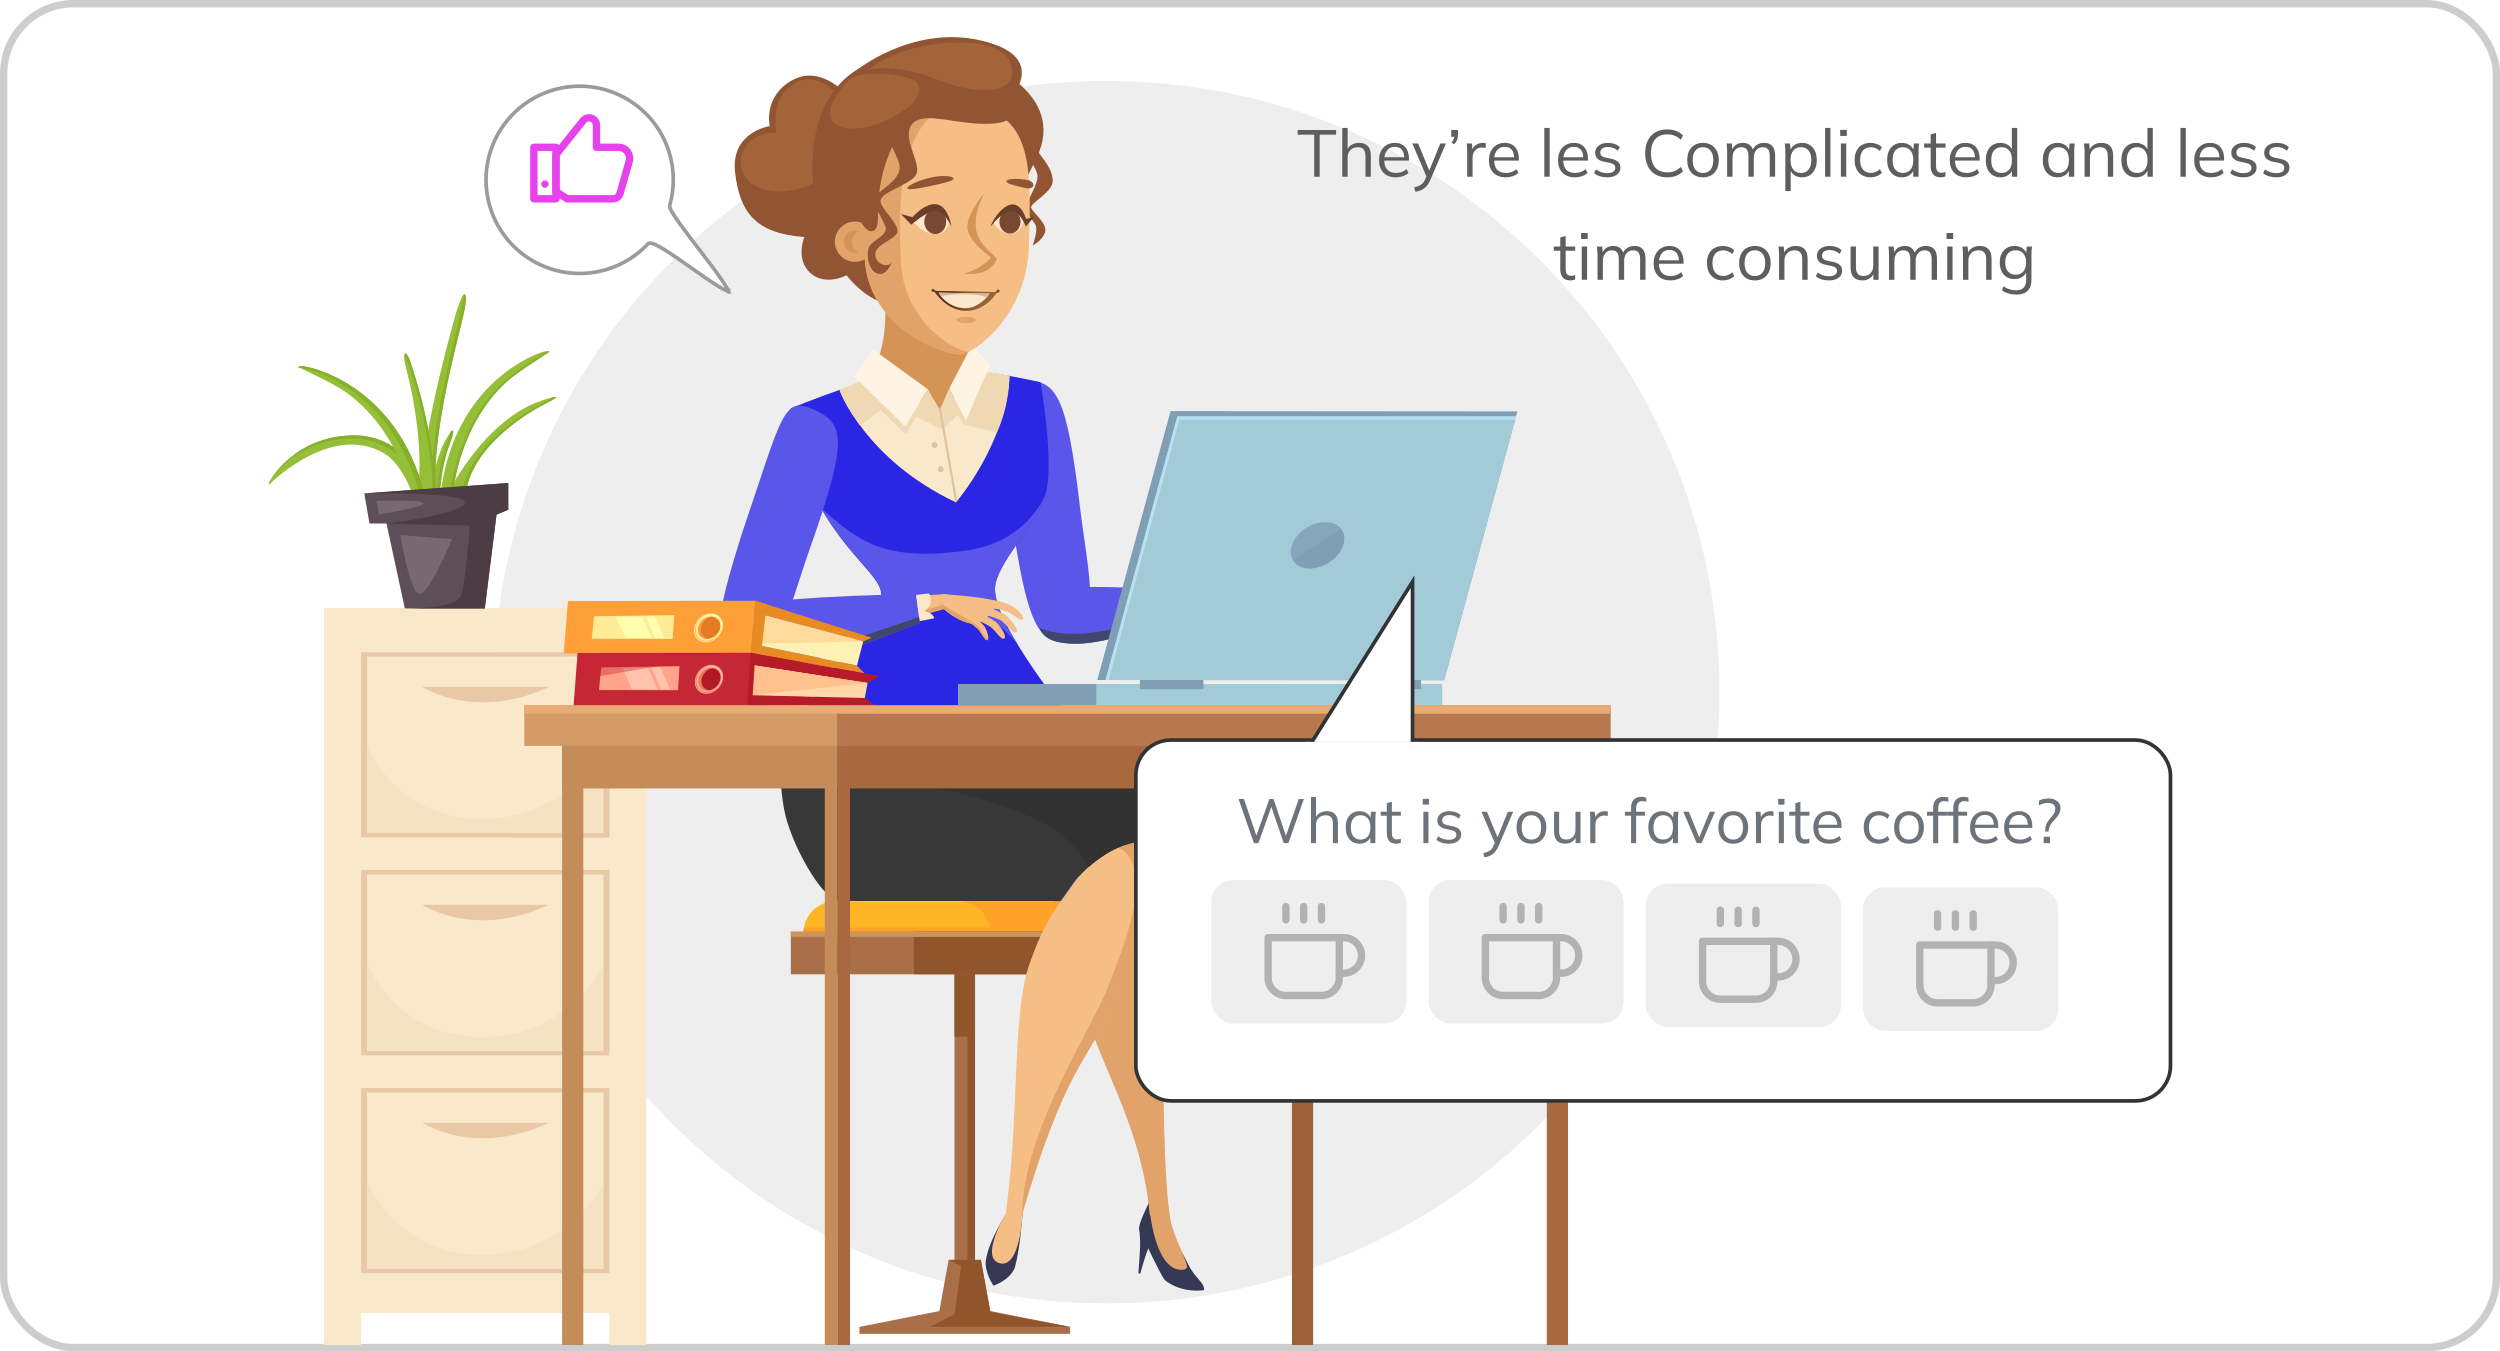 <svg width="679" height="367" viewBox="0 0 679 367" fill="none" xmlns="http://www.w3.org/2000/svg">
<rect x="1" y="1" width="677" height="365" rx="19" fill="white" stroke="#CDCDCD" stroke-width="2"/>
<path d="M300.5 354C392.455 354 467 279.679 467 188C467 96.321 392.455 22 300.5 22C208.545 22 134 96.321 134 188C134 279.679 208.545 354 300.5 354Z" fill="#EEEEEE"/>
<path d="M88.013 165.144V365.311H98.046V356.6H165.503V365.311H175.561V165.144H88.013ZM165.528 345.893H98.072V295.52H165.528V345.893ZM165.528 286.68H98.072V236.308H165.528V286.68ZM165.528 227.493H98.072V177.121H165.528V227.493Z" fill="#F9E8CA"/>
<path d="M165.528 295.495H98.071V345.867H165.528V295.495Z" fill="#E8C8A6"/>
<path d="M163.921 296.713H99.679V344.674H163.921V296.713Z" fill="#F9E8CA"/>
<path d="M114.638 304.957H148.962C148.962 304.957 131.67 314.394 114.638 304.957Z" fill="#E8C8A6"/>
<path d="M165.528 236.308H98.071V286.68H165.528V236.308Z" fill="#E8C8A6"/>
<path d="M163.921 237.526H99.679V285.487H163.921V237.526Z" fill="#F9E8CA"/>
<path d="M114.638 245.744H148.962C148.962 245.744 131.67 255.207 114.638 245.744Z" fill="#E8C8A6"/>
<path d="M165.528 177.121H98.071V227.493H165.528V177.121Z" fill="#E8C8A6"/>
<path d="M163.921 178.313H99.679V226.275H163.921V178.313Z" fill="#F9E8CA"/>
<path d="M114.638 186.558H148.962C148.962 186.558 131.67 195.994 114.638 186.558Z" fill="#E8C8A6"/>
<path opacity="0.2" d="M99.679 226.275V202.294C99.679 202.294 107.223 222.438 130.841 222.438C154.458 222.438 163.895 203.124 163.895 203.124V226.249H99.679V226.275Z" fill="#E8C8A6"/>
<path opacity="0.2" d="M99.679 285.487V261.507C99.679 261.507 107.223 281.651 130.841 281.651C154.458 281.651 163.895 262.336 163.895 262.336V285.462H99.679V285.487Z" fill="#E8C8A6"/>
<path opacity="0.2" d="M99.679 344.674V320.693C99.679 320.693 107.223 340.837 130.841 340.837C154.458 340.837 163.895 321.523 163.895 321.523V344.674H99.679Z" fill="#E8C8A6"/>
<path d="M73.839 130.922C73.839 130.922 91.312 113.786 105.597 123.975C105.597 123.975 108.993 126.645 111.482 132.815L115.526 132.996C115.526 132.996 110.937 117.727 95.253 118.271C79.542 118.815 73.165 130.845 73.165 130.845C73.165 130.845 72.853 131.519 73.087 131.571C73.294 131.622 73.839 130.922 73.839 130.922Z" fill="#94BF36"/>
<path d="M94.708 119.127C108.137 118.66 113.4 129.73 114.67 132.945L115.526 132.971C115.526 132.971 110.937 117.701 95.252 118.245C80.346 118.764 73.864 129.6 73.242 130.715C75.109 127.889 81.72 119.593 94.708 119.127Z" fill="#86AF2C"/>
<path d="M83.456 99.657C83.456 99.657 107.8 103.987 115.37 134.475L111.844 134.06C111.844 134.06 108.163 116.664 93.852 106.45C90.482 104.039 81.045 99.787 81.071 99.735C81.123 99.139 83.456 99.657 83.456 99.657Z" fill="#94BF36"/>
<path d="M146.844 95.768C146.844 95.768 123.252 103.157 119.648 134.397L123.096 133.541C123.096 133.541 124.522 115.834 137.407 103.857C140.44 101.031 149.255 95.613 149.229 95.587C149.073 94.965 146.844 95.768 146.844 95.768Z" fill="#94BF36"/>
<path d="M148.633 109.379C148.633 109.379 129.007 118.686 126.571 133.489L122.06 133.282C122.06 133.282 131.833 113.657 147.414 108.705C147.414 108.705 150.577 107.513 151.018 107.85C151.303 108.083 148.633 109.379 148.633 109.379Z" fill="#94BF36"/>
<path d="M119.519 133.178C120.089 126.645 121.23 123.042 122.111 120.708C122.552 119.516 123.433 117.053 122.967 116.923C122.526 116.794 121.23 119.075 120.556 120.345C119.882 121.59 119.337 122.886 116.434 133.049L119.519 133.178Z" fill="#94BF36"/>
<path d="M111.067 97.246C111.067 97.246 117.289 113.579 118.43 133.282L113.556 132.919C113.556 132.919 115.293 122.704 111.456 104.868C110.393 99.865 109.2 96.883 110.056 96.028C110.341 95.716 111.067 97.246 111.067 97.246Z" fill="#94BF36"/>
<path d="M124.029 84.413C124.029 84.413 114.904 115.601 114.229 133.308L118.403 132.789C118.403 132.789 116.9 124.39 122.396 99.994C124.781 89.313 127.607 80.654 126.129 79.902C125.611 79.617 124.029 84.413 124.029 84.413Z" fill="#94BF36"/>
<path d="M150.343 107.85C149.85 108.29 148.01 109.172 148.01 109.172C148.01 109.172 128.333 118.531 125.507 133.438L126.57 133.489C128.981 118.66 148.632 109.379 148.632 109.379C148.632 109.379 151.302 108.083 151.017 107.875C150.913 107.772 150.68 107.798 150.343 107.85Z" fill="#86AF2C"/>
<path d="M148.658 95.353C146.195 96.909 139.792 100.979 137.251 103.312C124.678 114.849 122.448 131.493 122.215 133.748L123.096 133.515C123.096 133.515 124.522 115.808 137.407 103.831C140.44 101.005 149.255 95.587 149.229 95.561C149.177 95.379 148.944 95.353 148.658 95.353Z" fill="#86AF2C"/>
<path d="M122.941 116.923C122.811 116.872 122.604 117.053 122.37 117.338C122.215 118.246 121.696 119.671 121.385 120.527C120.478 122.912 119.337 126.593 118.715 133.152L119.493 133.178C120.063 126.645 121.204 123.042 122.085 120.708C122.552 119.516 123.407 117.053 122.941 116.923Z" fill="#86AF2C"/>
<path d="M126.129 79.876C126.077 79.85 126 79.902 125.922 79.98C125.948 82.936 123.666 90.506 121.67 99.424C116.718 121.538 117.315 130.923 117.522 132.867L118.429 132.763C118.429 132.763 116.926 124.364 122.422 99.968C124.781 89.287 127.607 80.628 126.129 79.876Z" fill="#86AF2C"/>
<path d="M110.419 97.557C110.419 97.557 116.563 113.683 117.755 133.23L118.429 133.282C117.289 113.579 111.067 97.246 111.067 97.246C111.067 97.246 110.341 95.716 110.056 96.028C109.926 96.157 109.848 96.339 109.822 96.572C110.107 96.935 110.419 97.557 110.419 97.557Z" fill="#86AF2C"/>
<path d="M82.16 99.968C82.16 99.968 106.219 104.246 113.918 134.319L115.344 134.474C107.774 103.961 83.431 99.657 83.431 99.657C83.431 99.657 81.097 99.139 81.019 99.761C81.019 99.761 81.071 99.787 81.149 99.839C81.694 99.891 82.16 99.968 82.16 99.968Z" fill="#86AF2C"/>
<path d="M98.934 134.008L138.028 131.182V138.441L134.84 139.763L131.651 165.248H109.952L104.974 142.2H100.359L98.934 134.008Z" fill="#5E4E57"/>
<path d="M98.934 134.008L138.054 131.182V138.441L134.866 139.763L131.677 165.274H109.978C109.978 165.274 123.899 165.455 125.196 161.774C126.492 158.092 127.581 142.771 127.581 142.771L105.026 142.226C105.026 142.226 125.973 139.504 126.284 136.523C126.57 133.489 98.934 134.008 98.934 134.008Z" fill="#4C3D45"/>
<path d="M108.733 145.337L122.785 146.426C122.785 146.426 116.511 161.54 113.918 161.333C111.326 161.099 108.733 145.337 108.733 145.337Z" fill="#776971"/>
<path d="M102.252 136.056L102.9 139.737C102.9 139.737 115.214 137.793 115.007 136.704C114.8 135.615 102.252 136.056 102.252 136.056Z" fill="#776971"/>
<path d="M305.835 253.393H218.208C218.208 248.648 222.045 244.812 226.789 244.812H297.279C301.998 244.837 305.835 248.674 305.835 253.393Z" fill="#FFB624"/>
<path d="M297.279 244.837H260.414C265.158 244.837 268.995 248.674 268.995 253.419H305.861C305.835 248.674 301.998 244.837 297.279 244.837Z" fill="#FFA227"/>
<path d="M218.338 251.915C218.26 252.408 218.208 252.9 218.208 253.419H305.835C305.835 252.9 305.783 252.408 305.705 251.915H218.338Z" fill="#FFA227"/>
<path d="M264.814 356.918V257.443H259.241V356.918H264.814Z" fill="#A86F49"/>
<path d="M264.819 356.913V257.438H262.771V356.913H264.819Z" fill="#91552C"/>
<path d="M264.812 281.551V258.84H259.238V281.551H264.812Z" fill="#91552C"/>
<path d="M309.283 253.056H214.786V264.618H309.283V253.056Z" fill="#A86F49"/>
<path d="M309.282 253.056H248.203V264.618H309.282V253.056Z" fill="#91552C"/>
<path d="M290.642 362.278H233.426V360.385L256.395 355.822H267.647L290.642 360.385V362.278Z" fill="#A86F49"/>
<path d="M268.995 356.341H255.073L257.64 342.186H266.402L268.995 356.341Z" fill="#A86F49"/>
<path d="M257.641 342.186H266.403L268.996 356.341L290.643 360.385H252.481L259.248 356.911L261.063 343.897L257.641 342.186Z" fill="#91552C"/>
<path d="M309.283 253.056H214.786V254.456H309.283V253.056Z" fill="#CE955B"/>
<path d="M319.653 229.541C319.653 229.541 321.701 233.611 317.916 238.615C314.131 243.593 312.705 244.759 312.705 244.759H286.262C286.262 244.759 298.135 214.142 319.653 229.541Z" fill="#41466D"/>
<path d="M312.056 326.656C312.056 326.656 308.919 332.801 309.412 333.889C309.541 334.149 314.882 345.737 316.334 347.656C316.334 347.656 320.404 351.285 327.041 350.404C327.093 348.148 324.708 347.474 322.634 343.248C319.963 337.83 317.449 334.771 317.215 328.342C317.086 324.712 312.056 326.656 312.056 326.656Z" fill="#363956"/>
<path d="M312.057 326.656C312.057 326.656 313.145 344.882 320.897 344.882C323.153 344.882 322.401 343.482 321.312 340.785C319.108 335.315 317.812 333.267 317.397 327.382C317.397 327.382 314.468 323.338 312.057 326.656Z" fill="#E2A36A"/>
<path d="M309.412 333.889C309.412 333.889 309.749 336.378 309.645 338.919C309.542 341.46 309.179 345.815 309.179 345.815L309.697 345.945C309.697 345.945 311.253 339.956 312.679 337.182C312.679 337.208 312.834 331.815 309.412 333.889Z" fill="#363956"/>
<path d="M302.256 236.593C299.716 242.97 294.997 254.896 294.375 268.61C293.753 282.325 309.671 301.613 312.263 329.664C312.263 329.664 312.445 331.686 317.837 331.452C315.271 314.809 315.4 261.481 317.889 236.308C318.408 230.941 319.626 227.001 313.015 226.223C304.978 225.653 304.797 230.215 302.256 236.593Z" fill="#E2A36A"/>
<path d="M273.532 329.353C273.532 329.353 268.529 336.69 267.725 342.523C267.414 345.685 269.825 349.185 269.825 349.185C269.825 349.185 274.336 347.759 275.658 344.182C277.188 338.504 277.706 329.69 277.706 329.69C277.706 329.69 278.147 324.608 273.532 329.353Z" fill="#363956"/>
<path d="M273.532 328.938C273.532 328.938 265.858 341.564 271.484 343.093C277.136 344.623 277.706 329.716 277.706 329.716C277.706 329.716 276.902 325.127 273.532 328.938Z" fill="#F4BE84"/>
<path d="M292.354 238.719C287.48 246.03 283.669 249.633 279.314 262.7C274.958 275.766 276.747 305.424 273.144 329.379L277.447 330.312C289.373 289.402 295.724 287.899 301.298 274.495C306.872 261.092 306.924 256.633 312.472 237.449C314.52 230.371 312.627 227.986 308.816 226.171C302.309 223.112 297.202 231.434 292.354 238.719Z" fill="#F4BE84"/>
<path d="M312.498 237.474C313.379 234.286 315.065 228.53 308.843 226.197C303.658 224.253 300.935 226.767 296.684 232.601C305.006 225.679 309.88 234.208 308.324 244.111C307.002 252.485 304.669 258.526 300.573 268.947C296.476 279.369 277.784 307.446 277.629 329.69C277.629 329.69 277.655 329.69 277.655 329.664C289.477 289.273 295.776 287.847 301.324 274.521C306.898 261.144 307.157 256.737 312.498 237.474Z" fill="#E2A36A"/>
<path d="M212.868 219.275C214.346 228.582 223.394 244.734 228.034 244.734C232.649 244.734 287.843 244.734 287.843 244.734C287.843 244.734 300.858 222.723 319.653 229.542C314.624 214.09 306.976 208.361 286.132 193.247C283.799 191.561 218.442 193.48 218.442 193.48C210.302 206.105 212.168 214.92 212.868 219.275Z" fill="#383838"/>
<path d="M293.598 198.69C292.975 199.676 277.446 205.69 262.384 206.157C242.318 206.779 230.678 203.875 230.678 203.875C230.678 203.875 237.885 209.475 249.629 212.664C265.651 217.019 288.283 220.779 295.646 235.504C299.638 232.03 305.653 227.934 313.56 228.504C317.319 228.634 319.652 229.541 319.652 229.541C314.96 215.075 306.431 208.957 293.598 198.69Z" fill="#323232"/>
<path d="M274.906 141.811C278.665 166.673 281.361 173.984 288.309 174.399C300.598 175.151 295.231 154.1 293.364 138.026C289.683 106.605 286.78 103.131 277.835 103.391C268.373 103.676 270.499 108.135 274.906 141.811Z" fill="#5956E9"/>
<path d="M324.89 161.929C324.89 161.929 334.767 164.599 336.115 165.04C341.274 166.725 340.963 168.307 340.937 168.825C340.937 168.825 342.83 171.34 342.545 171.755C342.078 172.481 341.533 171.703 338.889 169.188C338.293 168.644 336.66 167.322 336.374 167.529C336.089 167.736 337.697 168.747 338.682 169.577C339.511 170.251 341.767 173.803 340.626 174.347C339.874 174.684 338.137 171.547 337.256 170.666C336.582 170.018 334.663 168.851 334.3 169.11C333.937 169.37 335.908 171.081 336.219 171.521C336.53 171.962 338.215 174.321 337.567 174.71C336.556 175.281 335.804 173.362 334.274 171.858C333.134 170.744 329.375 168.903 328.882 168.903C328.312 168.903 328.934 170.329 329.738 171.392C330.541 172.455 331.163 174.192 330.334 174.399C329.504 174.607 327.949 171.392 326.056 169.318C324.164 167.244 323.801 164.392 323.801 164.392C323.801 164.392 324.345 161.981 324.89 161.929Z" fill="#F4BE84"/>
<path d="M330.619 173.907C329.789 174.114 328.234 170.899 326.341 168.825C324.448 166.751 323.774 164.366 323.774 164.366C323.774 164.366 324.137 167.192 326.03 169.292C327.922 171.366 329.478 174.607 330.308 174.373C330.541 174.321 330.645 174.114 330.696 173.855C330.67 173.881 330.645 173.907 330.619 173.907Z" fill="#E2A36A"/>
<path d="M316.049 160.97L324.941 161.955L324.811 165.352L315.063 166.751L316.049 160.97Z" fill="#F4BE84"/>
<path d="M315.245 165.637L315.063 166.751L324.811 165.352L324.863 164.263L315.245 165.637Z" fill="#E2A36A"/>
<path d="M288.36 174.529C299.897 176.37 314.545 168.618 318.33 167.711L318.278 160.4C318.278 160.4 297.849 158.559 289.009 159.907C282.761 160.866 281.542 163.692 281.776 167.114C281.905 170.044 282.294 173.57 288.36 174.529Z" fill="#5956E9"/>
<path d="M318.278 160.581L318.304 167.166L321.545 166.829C321.545 166.829 321.493 165.403 319.549 164.833C322.063 163.407 321.078 160.529 321.078 160.529L318.278 160.581Z" fill="#F9E8CA"/>
<path d="M285.768 171.625C284.317 171.314 283.176 170.899 282.269 170.407C282.943 172.273 284.472 173.933 288.335 174.555C299.872 176.396 314.519 168.644 318.304 167.737V166.207C311.849 167.84 297.409 174.01 285.768 171.625Z" fill="#41466D"/>
<path d="M270.213 160.036C270.213 153.218 281.672 142.433 284.031 133.956C286.416 125.478 282.605 103.831 282.605 103.831C282.605 103.831 261.995 99.035 251.158 99.735C240.322 100.409 214.76 110.909 214.76 110.909C217.819 143.781 239.311 154.488 239.311 161.177C239.311 167.866 221.008 185.495 215.589 199.728C210.171 213.96 287.842 210.461 293.598 198.691C285.042 188.45 270.213 168.54 270.213 160.036Z" fill="#2A26E3"/>
<path d="M276.357 174.969C272.494 169.421 270.239 163.07 270.239 160.037C270.239 153.218 281.698 142.434 284.057 133.956C284.057 133.956 279.65 147.074 262.358 149.537C240.218 152.7 232.751 146.815 222.926 137.845C230.133 150.704 239.31 156.77 239.31 161.151C239.31 163.744 236.536 168.021 232.829 173.103C232.829 173.103 248.514 164.548 259.143 164.314C265.313 164.211 272.131 169.81 276.357 174.969Z" fill="#5956E9"/>
<path d="M228.033 105.879C228.033 105.879 234.774 124.701 259.636 136.445C259.636 136.445 273.35 120.63 274.18 102.094C274.18 102.094 258.158 98.542 251.158 99.709C241.125 99.398 228.033 105.879 228.033 105.879Z" fill="#F9E8CA"/>
<path d="M239.104 72.254C239.104 72.254 243.822 91.905 235.682 102.768L255.229 111.245L267.595 100.824C267.595 100.824 261.166 103.675 260.57 70.673L239.104 72.254Z" fill="#D69356"/>
<path d="M232.025 102.275L237.055 94.861L251.962 105.723L245.869 115.886L232.025 102.275Z" fill="#FFF4E3"/>
<path d="M257.848 105.49L262.359 114.305L268.918 99.164L263.94 93.746L257.848 105.49Z" fill="#FFF4E3"/>
<path d="M228.033 105.879L233.348 103.598L245.87 115.886L251.962 105.724L255.229 111.272L257.821 105.516L262.332 114.331L268.061 101.083L274.154 102.12C274.154 102.12 274.335 109.716 270.732 117.468L261.736 115.238L260.128 112.671L255.954 116.742L248.903 113.164L246.025 117.934L239.129 111.375L233.581 115.601C233.633 115.601 229.304 109.975 228.033 105.879Z" fill="#EFD9B4"/>
<path d="M259.636 136.445C259.636 136.445 259.765 136.315 259.973 136.056L255.514 110.624L255.229 111.246L254.943 110.779L259.454 136.367C259.532 136.393 259.584 136.419 259.636 136.445Z" fill="#DDC29B"/>
<path d="M254.633 120.864C254.633 121.304 254.27 121.667 253.829 121.667C253.388 121.667 253.025 121.304 253.025 120.864C253.025 120.423 253.388 120.06 253.829 120.06C254.27 120.06 254.633 120.423 254.633 120.864Z" fill="#DDC29B"/>
<path d="M256.292 127.449C256.292 127.889 255.929 128.252 255.488 128.252C255.048 128.252 254.685 127.889 254.685 127.449C254.685 127.008 255.048 126.645 255.488 126.645C255.929 126.645 256.292 126.982 256.292 127.449Z" fill="#DDC29B"/>
<path d="M201.642 144.507C194.02 168.462 193.242 176.214 199.283 179.662C209.964 185.754 214.475 164.521 219.867 149.252C230.445 119.438 229.382 115.03 221.215 111.323C212.634 107.409 212.582 112.334 201.642 144.507Z" fill="#5956E9"/>
<path d="M245.974 161.955L257.252 161.359L257.77 165.014L245.896 168.307L245.974 161.955Z" fill="#F4BE84"/>
<path d="M245.896 167.088V168.307L257.77 165.014L257.589 163.848L245.896 167.088Z" fill="#E2A36A"/>
<path d="M206.024 181.166C220.749 181.684 245.248 170.718 249.837 169.24L248.774 161.385C248.774 161.385 215.59 161.722 204.676 164.314C196.95 166.155 195.991 170.381 196.717 174.036C197.339 177.173 198.298 180.906 206.024 181.166Z" fill="#5956E9"/>
<path d="M248.826 161.592L249.759 168.695L253.752 167.918C253.752 167.918 253.493 166.388 251.004 166.025C253.985 164.159 252.352 161.177 252.352 161.177L248.826 161.592Z" fill="#F9E8CA"/>
<path d="M202.368 178.365C200.501 178.236 199.024 177.925 197.831 177.484C198.92 179.428 201.072 181.01 205.997 181.165C220.723 181.684 245.222 170.717 249.811 169.24L249.577 167.606C241.748 170.225 217.301 179.48 202.368 178.365Z" fill="#41466D"/>
<path d="M256.032 161.384C256.032 161.384 264.562 161.851 269.513 162.94C269.513 162.94 272.676 163.355 274.906 164.625C276.124 165.325 278.276 167.399 277.809 168.151C277.317 168.877 275.995 167.399 273.947 166.31C272.78 165.688 269.954 165.195 269.85 165.377C269.721 165.558 272.21 166.362 273.247 167.14C274.102 167.788 276.772 171.002 276.15 171.573C275.321 172.325 274.439 170.769 272.132 168.695C271.302 168.047 268.295 167.088 268.165 167.321C268.01 167.554 270.265 168.514 270.991 169.395C271.717 170.277 273.532 172.817 272.78 173.388C272.028 173.958 270.862 171.988 269.591 170.717C268.917 170.043 266.325 168.773 266.221 168.825C266.117 168.877 267.206 169.706 267.673 170.614C268.139 171.521 268.788 173.725 268.165 173.88C267.543 174.036 267.206 172.999 265.91 171.21C265.495 170.665 263.862 169.421 263.862 169.421C263.862 169.421 259.818 168.851 255.799 164.858C255.773 164.858 254.529 161.825 256.032 161.384Z" fill="#F4BE84"/>
<path d="M268.243 173.232C267.621 173.388 267.284 172.351 265.987 170.562C265.573 170.018 263.654 168.721 263.654 168.721C263.654 168.721 255.617 164.003 255.514 164.003C255.566 164.34 255.773 164.807 255.773 164.807C259.765 168.799 263.836 169.369 263.836 169.369C263.836 169.369 265.469 170.614 265.884 171.158C267.206 172.921 267.543 173.958 268.139 173.829C268.347 173.777 268.398 173.466 268.372 173.077C268.347 173.18 268.295 173.206 268.243 173.232Z" fill="#E2A36A"/>
<path d="M231.015 26.73C231.015 26.73 223.497 17.319 215.331 21.701C207.164 26.082 209.057 34.248 209.057 34.248C209.057 34.248 198.402 35.804 199.646 46.796C200.89 57.762 205.298 63.414 218.468 64.373C218.468 64.373 215.953 70.336 220.049 74.095C224.119 77.854 229.952 74.769 229.952 74.769L231.015 26.73Z" fill="#915533"/>
<path d="M210.794 36.011C210.794 36.011 202.498 35.804 201.331 42.907C200.164 49.985 208.746 54.625 219.427 50.477C230.108 46.355 228.889 26.497 226.556 24.63C224.249 22.764 219.841 19.523 214.942 23.282C210.042 27.041 210.56 31.371 210.794 36.011Z" fill="#A3643A"/>
<path d="M279.417 38.448C279.417 38.448 281.31 40.237 282.139 41.507C283.15 43.063 285.847 45.707 285.924 49.129C285.976 52.214 279.651 55.17 280.065 56.44C280.48 57.71 284.654 60.821 283.824 63.129C282.995 65.436 280.48 66.68 280.48 66.68C280.48 66.68 281.932 62.714 281.31 61.236C280.688 59.784 278.717 58.307 278.717 56.414C278.717 54.522 282.165 50.011 281.75 47.496C281.336 44.981 278.38 42.596 277.965 38.215C277.551 33.833 279.417 38.448 279.417 38.448Z" fill="#915533"/>
<path d="M281.518 42.882C274.492 57.089 263.681 82.988 247.323 83.506C227.568 84.128 218.779 57.166 220.983 39.589C223.29 21.234 235.501 14.183 251.885 14.183C268.244 14.183 289.995 25.797 281.518 42.882Z" fill="#915533"/>
<path d="M279.469 66.577C279.002 85.917 264.432 96.261 260.673 96.261C256.914 96.261 236.381 89.987 234.878 70.699C232.907 45.033 235.915 28.311 258.495 28.311C281.076 28.311 280.013 44.618 279.469 66.577Z" fill="#F4BE84"/>
<path d="M262.851 95.483C259.869 95.483 245.74 87.965 244.729 71.684C243.226 48.144 246.674 32.175 258.521 28.312C234.904 26.989 233.037 46.615 234.904 70.699C236.381 89.987 256.94 96.261 260.699 96.261C261.321 96.261 262.255 95.976 263.343 95.406C263.162 95.431 262.98 95.483 262.851 95.483Z" fill="#E2A36A"/>
<path d="M237.678 65.644C237.678 68.677 235.215 71.114 232.207 71.114C229.174 71.114 226.737 68.651 226.737 65.644C226.737 62.636 229.2 60.173 232.207 60.173C235.241 60.173 237.678 62.636 237.678 65.644Z" fill="#E2A36A"/>
<path d="M275.554 25.175C275.554 25.175 282.554 16.49 270.214 12.108C250.614 5.135 233.556 18.434 233.556 18.434L275.554 25.175Z" fill="#915533"/>
<path d="M273.584 32.589C273.584 32.589 271.925 34.067 264.614 33.522C257.303 32.978 249.811 30.334 247.452 34.067C245.092 37.8 250.2 44.359 248.903 47.263C247.607 50.166 239 52.111 239.156 54.625C239.311 57.14 245.3 61.625 243.381 63.699C241.463 65.747 237.885 66.499 237.73 69.014C237.6 71.554 241.126 73.058 242.189 71.191C242.189 71.191 240.789 75.339 238.17 74.251C235.552 73.188 235.033 68.028 236.407 66.473C237.807 64.918 241.255 63.621 240.478 61.521C239.674 59.421 237.237 55.818 237.47 53.951C237.704 52.085 245.092 49.051 244.315 44.877C243.537 40.678 237.574 34.715 242.267 29.789C246.985 24.863 278.51 22.608 273.584 32.589Z" fill="#915533"/>
<path d="M244.289 35.933C235.293 52.033 240.478 61.521 237.133 62.714C234.722 63.569 232.648 57.71 232.648 57.71C232.648 57.71 233.841 30.074 242.811 28.596C251.833 27.145 244.289 35.933 244.289 35.933Z" fill="#915533"/>
<path d="M236.07 18.823C250.459 16.827 257.277 25.434 268.995 24.371C272.391 24.06 274.621 22.738 274.854 20.352C275.373 15.012 270.732 11.901 262.099 11.564C253.492 11.227 242.24 13.664 236.07 18.823Z" fill="#A3643A"/>
<path d="M248.152 27.767C248.152 27.767 251.963 23.282 247.53 21.519C243.097 19.756 233.867 19.341 231.093 21.39C228.345 23.464 220.983 32.874 229.201 34.663C237.419 36.426 247.633 28.804 248.152 27.767Z" fill="#A3643A"/>
<path d="M267.466 52.292C267.466 52.292 262.748 57.762 262.722 61.625C262.696 65.488 269.203 69.921 269.203 69.921C269.203 69.921 266.325 73.343 261.633 74.276C261.633 74.276 268.555 75.599 270.758 70.414C270.758 69.506 265.314 66.81 265.003 61.469C264.77 56.751 267.466 52.292 267.466 52.292Z" fill="#D69356"/>
<path d="M258.963 48.456C259.092 49.052 256.707 49.674 253.259 50.4C249.785 51.152 246.571 51.748 246.415 51.152C246.286 50.555 249.319 48.974 252.767 48.222C256.215 47.47 258.833 47.833 258.963 48.456Z" fill="#915533"/>
<path d="M273.351 49.233C273.221 49.829 275.606 50.451 279.054 51.177C280.869 51.255 281.387 49.855 279.521 48.999C276.073 48.248 273.48 48.611 273.351 49.233Z" fill="#915533"/>
<path d="M248.229 60.407C248.229 60.407 250.744 63.57 254.011 63.57C257.277 63.57 257.796 60.355 257.796 60.355C257.796 60.355 257.07 56.259 254.348 56.466C251.626 56.673 248.229 60.407 248.229 60.407Z" fill="#FFE5CC"/>
<path d="M256.993 60.225C256.993 62.066 255.671 63.57 254.012 63.57C252.378 63.57 251.03 62.066 251.03 60.225C251.03 58.385 252.352 56.881 254.012 56.881C255.671 56.855 256.993 58.359 256.993 60.225Z" fill="#794830"/>
<path d="M258.47 61.573C258.47 61.573 256.085 56.648 253.622 57.244C251.159 57.84 247.478 61.029 247.478 61.029L244.704 58.125L247.815 58.981C247.815 58.981 255.981 49.518 258.47 61.573Z" fill="#6B3D2B"/>
<path d="M269.799 60.381C269.799 60.381 271.147 63.44 274.31 63.44C277.473 63.44 277.965 60.329 277.965 60.329C277.965 60.329 277.265 56.362 274.621 56.57C272.002 56.777 269.799 60.381 269.799 60.381Z" fill="#FFE5CC"/>
<path d="M277.187 60.2C277.187 61.988 275.891 63.44 274.309 63.44C272.728 63.44 271.432 61.988 271.432 60.2C271.432 58.411 272.728 56.959 274.309 56.959C275.891 56.959 277.187 58.411 277.187 60.2Z" fill="#794830"/>
<path d="M278.613 61.522C278.613 61.522 277.187 57.477 274.647 57.374C272.184 57.27 269.047 61.574 269.047 61.574C269.41 59.629 275.476 50.348 278.717 59.474L280.972 58.8L278.613 61.522Z" fill="#6B3D2B"/>
<path d="M254.14 79.202C254.063 79.41 253.415 79.306 253.233 79.228C253.026 79.15 252.948 78.917 253.026 78.71C253.103 78.502 253.337 78.424 253.544 78.502C253.752 78.606 254.244 79.021 254.14 79.202Z" fill="#6B3D2B"/>
<path d="M270.395 79.513C270.525 79.695 271.121 79.487 271.303 79.358C271.484 79.228 271.536 78.995 271.406 78.813C271.277 78.632 271.043 78.58 270.862 78.71C270.68 78.865 270.292 79.358 270.395 79.513Z" fill="#794830"/>
<path d="M253.674 78.995L270.81 79.332C270.81 79.332 267.881 84.413 262.411 84.413C256.914 84.413 253.674 78.995 253.674 78.995Z" fill="#9B6335"/>
<path opacity="0.5" d="M253.674 78.995L270.81 79.332C270.81 79.332 267.881 84.413 262.411 84.413C256.914 84.413 253.674 78.995 253.674 78.995Z" fill="url(#paint0_linear_1035_10)"/>
<path d="M254.918 79.487L268.788 79.747C268.788 79.747 265.988 84.128 261.425 83.687C256.836 83.221 254.918 79.487 254.918 79.487Z" fill="#F9E8CA"/>
<path d="M254.918 79.487L268.788 79.747L267.984 80.784C267.984 80.784 266.506 79.902 261.944 79.902C257.381 79.902 255.54 80.447 255.54 80.447C255.54 80.447 255.099 79.772 254.918 79.487Z" fill="#D6B799"/>
<path d="M262.41 87.757C263.857 87.757 265.029 87.374 265.029 86.902C265.029 86.429 263.857 86.046 262.41 86.046C260.964 86.046 259.792 86.429 259.792 86.902C259.792 87.374 260.964 87.757 262.41 87.757Z" fill="#E2A36A"/>
<path d="M231.352 65.721C231.352 64.399 232.208 63.284 233.401 62.87C233.038 62.714 232.623 62.61 232.208 62.61C230.549 62.61 229.175 63.958 229.175 65.644C229.175 67.329 230.523 68.677 232.208 68.677C232.545 68.677 232.882 68.599 233.167 68.495C232.104 68.029 231.352 66.966 231.352 65.721Z" fill="#D69356"/>
<path d="M158.425 196.85H152.67V365.311H158.425V196.85Z" fill="#C48C58"/>
<path d="M425.868 196.85H420.112V365.311H425.868V196.85Z" fill="#A8693F"/>
<path d="M227.438 196.85H224.016V365.311H227.438V196.85Z" fill="#C48C58"/>
<path d="M230.86 196.85H227.438V365.311H230.86V196.85Z" fill="#A8693F"/>
<path d="M227.438 197.343H152.67V214.142H227.438V197.343Z" fill="#C48C58"/>
<path d="M356.648 196.85H350.893V365.311H356.648V196.85Z" fill="#9E623A"/>
<path d="M425.867 197.343H227.438V214.142H425.867V197.343Z" fill="#A8693F"/>
<path d="M229.589 191.562H142.403V202.58H229.589V191.562Z" fill="#D39B67"/>
<path d="M437.456 191.562H227.334V202.58H437.456V191.562Z" fill="#B7784E"/>
<path d="M437.456 191.562H142.403V193.843H437.456V191.562Z" fill="#E8AB73"/>
<path d="M392.217 184.769L298.031 184.691L317.916 111.66L412.101 111.738L392.217 184.769Z" fill="#809EB4"/>
<path d="M391.698 185.78H260.232V191.457H391.698V185.78Z" fill="#A2CAD7"/>
<path d="M392.295 184.691H300.261L319.756 113.086H411.79L392.295 184.691Z" fill="#A2CAD7"/>
<path d="M364.814 148.11C363.647 151.584 359.577 154.41 355.74 154.41C351.903 154.41 349.7 151.584 350.866 148.11C352.033 144.637 356.103 141.811 359.94 141.811C363.803 141.785 365.981 144.611 364.814 148.11Z" fill="#809EB4"/>
<path opacity="0.2" d="M300.261 184.691L319.756 113.086H411.79L300.261 184.691Z" fill="#A2CAD7"/>
<path d="M297.746 185.78H260.232V191.457H297.746V185.78Z" fill="#809EB4"/>
<path d="M326.86 184.691H309.594V187.18H326.86V184.691Z" fill="#809EB4"/>
<path d="M385.969 184.691H371.191V187.18H385.969V184.691Z" fill="#809EB4"/>
<path d="M320.353 113.993H411.531L411.79 113.086H319.756L300.261 184.691H301.116L320.353 113.993Z" fill="#B7E0F2"/>
<path d="M203.612 174.762L232.752 180.776L234.878 182.928L204.001 177.406L203.612 174.762Z" fill="#E88B23"/>
<path d="M153.11 177.484L204.001 177.406L205.142 163.173L154.251 163.251L153.11 177.484Z" fill="#FF9F38"/>
<path d="M205.142 163.173L236.719 173.206L234.437 174.217L204.883 166.414L205.142 163.173Z" fill="#E88B23"/>
<path d="M234.438 174.217L232.752 180.777L204.209 174.866L204.883 166.414L234.438 174.217Z" fill="#FFF0B3"/>
<path d="M234.438 174.217L204.883 166.414L204.209 174.866L234.438 174.217Z" fill="#FCDB9B"/>
<path d="M205.142 163.173L203.794 177.302L206.723 177.251L208.253 164.133L205.142 163.173Z" fill="#E88B23"/>
<path d="M160.706 173.491L182.69 173.543L183.131 167.036L161.354 167.373L160.706 173.491Z" fill="#FFEC95"/>
<path d="M169.909 173.284L167.343 167.529L174.343 167.425L176.961 173.284H169.909Z" fill="#FFFFAD"/>
<path d="M177.972 173.284L175.354 167.399L177.816 167.347L180.461 173.284H177.972Z" fill="#FFFFAD"/>
<path d="M189.717 168.203C188.135 169.966 188.057 172.429 189.535 173.699C191.013 174.995 193.528 174.606 195.109 172.869C196.69 171.107 196.768 168.644 195.29 167.373C193.813 166.077 191.324 166.44 189.717 168.203Z" fill="#FFEC95"/>
<path d="M190.546 168.722C189.327 170.07 189.25 171.962 190.416 172.947C191.583 173.933 193.475 173.647 194.694 172.299C195.912 170.951 195.99 169.059 194.824 168.073C193.709 167.088 191.79 167.374 190.546 168.722Z" fill="#E57C25"/>
<path d="M190.546 168.721C191.324 167.866 192.387 167.451 193.346 167.503C192.594 167.632 191.843 168.021 191.246 168.695C190.028 170.044 189.95 171.936 191.117 172.921C191.531 173.284 192.05 173.466 192.594 173.492C191.791 173.621 190.987 173.466 190.391 172.947C189.276 171.962 189.328 170.069 190.546 168.721Z" fill="#FF9B49"/>
<path d="M189.846 173.336C187.798 171.392 189.872 168.333 189.872 168.333C188.369 169.992 188.291 172.325 189.691 173.543C191.091 174.762 193.45 174.399 194.953 172.766C194.979 172.74 192.024 175.177 189.846 173.336Z" fill="#FFB868"/>
<path d="M195.031 167.866C194.538 167.425 193.89 167.244 193.242 167.244L193.346 166.829C194.02 166.881 194.642 167.088 195.161 167.529C196.224 168.436 196.431 169.992 195.835 171.418H195.575C196.146 170.122 195.99 168.722 195.031 167.866Z" fill="#FFFFAD"/>
<path d="M192.776 167.27C192.62 167.296 192.439 167.348 192.283 167.374L192.335 166.881C192.491 166.855 192.646 166.829 192.828 166.803L192.776 167.27Z" fill="#FFFFAD"/>
<path d="M202.886 188.58L234.877 189.591L237.573 191.457L202.989 191.535L202.886 188.58Z" fill="#B71B28"/>
<path d="M155.78 191.535H202.99L204.312 188.813L204.804 180.698L204.104 177.302L156.895 177.354L155.78 191.535Z" fill="#C62734"/>
<path d="M203.897 177.302L238.714 183.602L235.629 185.495L203.819 180.672L203.897 177.302Z" fill="#B71B28"/>
<path d="M235.629 185.494L234.877 189.591L204.312 188.813L204.804 180.698L235.629 185.494Z" fill="#FFD6A6"/>
<path d="M162.677 187.413L184.143 187.465L184.557 180.932L163.299 181.269L162.677 187.413Z" fill="#FFA38B"/>
<path d="M171.647 187.205L169.132 181.424L176.002 181.32L178.543 187.205H171.647Z" fill="#FFC3AD"/>
<path d="M179.528 187.205L176.961 181.294L179.372 181.269L181.964 187.205H179.528Z" fill="#FFC3AD"/>
<path d="M235.629 185.494L204.804 180.698L204.312 188.813L235.629 185.494Z" fill="#FFC18E"/>
<path d="M189.924 182.176C188.368 183.939 188.29 186.402 189.742 187.672C191.194 188.968 193.631 188.58 195.186 186.843C196.742 185.08 196.82 182.617 195.368 181.347C193.89 180.05 191.453 180.413 189.924 182.176Z" fill="#FFA38B"/>
<path d="M190.727 182.695C189.535 184.043 189.483 185.935 190.598 186.921C191.712 187.906 193.605 187.621 194.798 186.272C195.99 184.924 196.042 183.032 194.927 182.047C193.786 181.061 191.92 181.347 190.727 182.695Z" fill="#B21825"/>
<path d="M190.728 182.694C191.479 181.839 192.516 181.424 193.476 181.476C192.75 181.606 191.998 181.995 191.428 182.669C190.235 184.017 190.183 185.909 191.298 186.894C191.713 187.257 192.205 187.439 192.75 187.465C191.972 187.594 191.194 187.439 190.598 186.92C189.457 185.935 189.535 184.043 190.728 182.694Z" fill="#E57D62"/>
<path d="M190.027 187.309C188.031 185.365 190.053 182.306 190.053 182.306C188.575 183.965 188.523 186.298 189.897 187.517C191.271 188.735 193.579 188.372 195.056 186.739C195.03 186.713 192.153 189.15 190.027 187.309Z" fill="#E57D62"/>
<path d="M195.083 181.839C194.59 181.399 193.994 181.217 193.346 181.217L193.449 180.802C194.098 180.854 194.72 181.061 195.212 181.502C196.249 182.41 196.457 183.965 195.886 185.391H195.653C196.197 184.095 196.042 182.695 195.083 181.839Z" fill="#FFBCA3"/>
<path d="M192.879 181.243C192.723 181.269 192.568 181.321 192.412 181.347L192.464 180.854C192.62 180.828 192.775 180.802 192.931 180.776L192.879 181.243Z" fill="#FFBCA3"/>
<path d="M202.912 191.276L203.897 177.302L205.168 177.536L204.26 191.276H202.912Z" fill="#B71B28"/>
<path opacity="0.4" d="M200.215 177.302L156.324 184.743L156.895 177.354L200.215 177.302Z" fill="#C62734"/>
<path d="M356.933 48V36.57H352.451V35.31H362.891V36.57H358.427V48H356.933ZM364.557 48V34.752H366.015V40.962H365.781C366.033 40.254 366.453 39.72 367.041 39.36C367.641 38.988 368.331 38.802 369.111 38.802C370.191 38.802 370.995 39.096 371.523 39.684C372.051 40.26 372.315 41.136 372.315 42.312V48H370.857V42.402C370.857 41.562 370.689 40.95 370.353 40.566C370.029 40.182 369.501 39.99 368.769 39.99C367.929 39.99 367.257 40.248 366.753 40.764C366.261 41.28 366.015 41.958 366.015 42.798V48H364.557ZM379.118 48.162C377.702 48.162 376.586 47.754 375.77 46.938C374.954 46.11 374.546 44.964 374.546 43.5C374.546 42.552 374.726 41.73 375.086 41.034C375.446 40.326 375.95 39.78 376.598 39.396C377.246 39 377.99 38.802 378.83 38.802C379.658 38.802 380.354 38.976 380.918 39.324C381.482 39.672 381.914 40.17 382.214 40.818C382.514 41.454 382.664 42.21 382.664 43.086V43.626H375.662V42.708H381.71L381.404 42.942C381.404 41.982 381.188 41.232 380.756 40.692C380.324 40.152 379.682 39.882 378.83 39.882C377.93 39.882 377.228 40.2 376.724 40.836C376.22 41.46 375.968 42.306 375.968 43.374V43.536C375.968 44.664 376.244 45.522 376.796 46.11C377.36 46.686 378.146 46.974 379.154 46.974C379.694 46.974 380.198 46.896 380.666 46.74C381.146 46.572 381.602 46.302 382.034 45.93L382.538 46.956C382.142 47.34 381.638 47.64 381.026 47.856C380.426 48.06 379.79 48.162 379.118 48.162ZM384.429 52.086L384.087 50.88C384.651 50.748 385.119 50.592 385.491 50.412C385.875 50.244 386.193 50.016 386.445 49.728C386.697 49.44 386.913 49.08 387.093 48.648L387.561 47.586L387.525 48.198L383.583 38.964H385.167L388.425 46.902H387.957L391.179 38.964H392.709L388.533 48.756C388.293 49.332 388.029 49.812 387.741 50.196C387.453 50.592 387.141 50.91 386.805 51.15C386.481 51.402 386.121 51.6 385.725 51.744C385.329 51.888 384.897 52.002 384.429 52.086ZM394.908 39.198L394.224 38.676C394.548 38.34 394.758 38.028 394.854 37.74C394.962 37.44 395.016 37.146 395.016 36.858L395.466 37.146H394.152V35.31H395.988V36.606C395.988 37.086 395.91 37.536 395.754 37.956C395.598 38.376 395.316 38.79 394.908 39.198ZM398.482 48V41.142C398.482 40.782 398.47 40.416 398.446 40.044C398.434 39.672 398.41 39.312 398.374 38.964H399.778L399.958 41.16L399.706 41.178C399.826 40.638 400.036 40.194 400.336 39.846C400.636 39.498 400.99 39.24 401.398 39.072C401.806 38.892 402.232 38.802 402.676 38.802C402.856 38.802 403.012 38.808 403.144 38.82C403.288 38.832 403.42 38.862 403.54 38.91L403.522 40.206C403.342 40.146 403.174 40.11 403.018 40.098C402.874 40.074 402.706 40.062 402.514 40.062C401.986 40.062 401.524 40.188 401.128 40.44C400.744 40.692 400.45 41.016 400.246 41.412C400.054 41.808 399.958 42.228 399.958 42.672V48H398.482ZM408.965 48.162C407.549 48.162 406.433 47.754 405.617 46.938C404.801 46.11 404.393 44.964 404.393 43.5C404.393 42.552 404.573 41.73 404.933 41.034C405.293 40.326 405.797 39.78 406.445 39.396C407.093 39 407.837 38.802 408.677 38.802C409.505 38.802 410.201 38.976 410.765 39.324C411.329 39.672 411.761 40.17 412.061 40.818C412.361 41.454 412.511 42.21 412.511 43.086V43.626H405.509V42.708H411.557L411.251 42.942C411.251 41.982 411.035 41.232 410.603 40.692C410.171 40.152 409.529 39.882 408.677 39.882C407.777 39.882 407.075 40.2 406.571 40.836C406.067 41.46 405.815 42.306 405.815 43.374V43.536C405.815 44.664 406.091 45.522 406.643 46.11C407.207 46.686 407.993 46.974 409.001 46.974C409.541 46.974 410.045 46.896 410.513 46.74C410.993 46.572 411.449 46.302 411.881 45.93L412.385 46.956C411.989 47.34 411.485 47.64 410.873 47.856C410.273 48.06 409.637 48.162 408.965 48.162ZM419.436 48V34.752H420.894V48H419.436ZM427.739 48.162C426.323 48.162 425.207 47.754 424.391 46.938C423.575 46.11 423.167 44.964 423.167 43.5C423.167 42.552 423.347 41.73 423.707 41.034C424.067 40.326 424.571 39.78 425.219 39.396C425.867 39 426.611 38.802 427.451 38.802C428.279 38.802 428.975 38.976 429.539 39.324C430.103 39.672 430.535 40.17 430.835 40.818C431.135 41.454 431.285 42.21 431.285 43.086V43.626H424.283V42.708H430.331L430.025 42.942C430.025 41.982 429.809 41.232 429.377 40.692C428.945 40.152 428.303 39.882 427.451 39.882C426.551 39.882 425.849 40.2 425.345 40.836C424.841 41.46 424.589 42.306 424.589 43.374V43.536C424.589 44.664 424.865 45.522 425.417 46.11C425.981 46.686 426.767 46.974 427.775 46.974C428.315 46.974 428.819 46.896 429.287 46.74C429.767 46.572 430.223 46.302 430.655 45.93L431.159 46.956C430.763 47.34 430.259 47.64 429.647 47.856C429.047 48.06 428.411 48.162 427.739 48.162ZM436.522 48.162C435.802 48.162 435.13 48.066 434.506 47.874C433.882 47.67 433.366 47.388 432.958 47.028L433.462 46.002C433.906 46.35 434.386 46.608 434.902 46.776C435.43 46.944 435.976 47.028 436.54 47.028C437.26 47.028 437.8 46.902 438.16 46.65C438.532 46.386 438.718 46.026 438.718 45.57C438.718 45.222 438.598 44.946 438.358 44.742C438.13 44.526 437.752 44.358 437.224 44.238L435.55 43.896C434.782 43.728 434.206 43.446 433.822 43.05C433.438 42.642 433.246 42.126 433.246 41.502C433.246 40.974 433.384 40.512 433.66 40.116C433.936 39.708 434.338 39.39 434.866 39.162C435.394 38.922 436.012 38.802 436.72 38.802C437.38 38.802 437.986 38.904 438.538 39.108C439.102 39.3 439.57 39.582 439.942 39.954L439.42 40.962C439.06 40.614 438.646 40.356 438.178 40.188C437.722 40.008 437.248 39.918 436.756 39.918C436.048 39.918 435.514 40.062 435.154 40.35C434.806 40.626 434.632 40.992 434.632 41.448C434.632 41.796 434.74 42.084 434.956 42.312C435.184 42.528 435.532 42.69 436 42.798L437.674 43.14C438.49 43.32 439.096 43.602 439.492 43.986C439.9 44.358 440.104 44.862 440.104 45.498C440.104 46.038 439.954 46.512 439.654 46.92C439.354 47.316 438.934 47.622 438.394 47.838C437.866 48.054 437.242 48.162 436.522 48.162ZM452.827 48.162C451.555 48.162 450.475 47.898 449.587 47.37C448.699 46.842 448.015 46.092 447.535 45.12C447.067 44.148 446.833 42.99 446.833 41.646C446.833 40.302 447.067 39.15 447.535 38.19C448.015 37.218 448.699 36.468 449.587 35.94C450.475 35.412 451.555 35.148 452.827 35.148C453.727 35.148 454.531 35.286 455.239 35.562C455.947 35.838 456.565 36.24 457.093 36.768L456.535 37.956C455.959 37.452 455.389 37.086 454.825 36.858C454.261 36.618 453.601 36.498 452.845 36.498C451.393 36.498 450.289 36.948 449.533 37.848C448.777 38.748 448.399 40.014 448.399 41.646C448.399 43.278 448.777 44.55 449.533 45.462C450.289 46.362 451.393 46.812 452.845 46.812C453.601 46.812 454.261 46.698 454.825 46.47C455.389 46.23 455.959 45.852 456.535 45.336L457.093 46.542C456.565 47.058 455.947 47.46 455.239 47.748C454.531 48.024 453.727 48.162 452.827 48.162ZM462.519 48.162C461.655 48.162 460.899 47.976 460.251 47.604C459.615 47.22 459.123 46.68 458.775 45.984C458.427 45.276 458.253 44.442 458.253 43.482C458.253 42.51 458.427 41.676 458.775 40.98C459.123 40.284 459.615 39.75 460.251 39.378C460.899 38.994 461.655 38.802 462.519 38.802C463.395 38.802 464.151 38.994 464.787 39.378C465.435 39.75 465.933 40.284 466.281 40.98C466.641 41.676 466.821 42.51 466.821 43.482C466.821 44.442 466.641 45.276 466.281 45.984C465.933 46.68 465.435 47.22 464.787 47.604C464.151 47.976 463.395 48.162 462.519 48.162ZM462.519 46.974C463.383 46.974 464.067 46.68 464.571 46.092C465.075 45.492 465.327 44.622 465.327 43.482C465.327 42.33 465.069 41.46 464.553 40.872C464.049 40.272 463.371 39.972 462.519 39.972C461.667 39.972 460.989 40.272 460.485 40.872C459.981 41.46 459.729 42.33 459.729 43.482C459.729 44.622 459.981 45.492 460.485 46.092C460.989 46.68 461.667 46.974 462.519 46.974ZM469.094 48V41.052C469.094 40.716 469.076 40.374 469.04 40.026C469.016 39.666 468.986 39.312 468.95 38.964H470.354L470.534 40.944H470.318C470.558 40.26 470.936 39.732 471.452 39.36C471.98 38.988 472.616 38.802 473.36 38.802C474.116 38.802 474.728 38.982 475.196 39.342C475.676 39.702 476 40.26 476.168 41.016H475.898C476.126 40.332 476.528 39.792 477.104 39.396C477.68 39 478.352 38.802 479.12 38.802C480.116 38.802 480.866 39.09 481.37 39.666C481.874 40.23 482.126 41.124 482.126 42.348V48H480.668V42.438C480.668 41.586 480.518 40.968 480.218 40.584C479.918 40.188 479.438 39.99 478.778 39.99C478.022 39.99 477.422 40.254 476.978 40.782C476.546 41.298 476.33 41.994 476.33 42.87V48H474.872V42.438C474.872 41.586 474.722 40.968 474.422 40.584C474.122 40.188 473.642 39.99 472.982 39.99C472.226 39.99 471.632 40.254 471.2 40.782C470.768 41.298 470.552 41.994 470.552 42.87V48H469.094ZM484.897 51.888V41.052C484.897 40.716 484.879 40.374 484.843 40.026C484.819 39.666 484.789 39.312 484.753 38.964H486.157L486.355 41.106H486.139C486.331 40.398 486.721 39.84 487.309 39.432C487.897 39.012 488.599 38.802 489.415 38.802C490.231 38.802 490.933 38.988 491.521 39.36C492.121 39.732 492.589 40.266 492.925 40.962C493.261 41.658 493.429 42.498 493.429 43.482C493.429 44.454 493.261 45.288 492.925 45.984C492.601 46.68 492.139 47.22 491.539 47.604C490.939 47.976 490.231 48.162 489.415 48.162C488.611 48.162 487.915 47.958 487.327 47.55C486.739 47.142 486.349 46.584 486.157 45.876H486.355V51.888H484.897ZM489.127 46.974C489.991 46.974 490.675 46.68 491.179 46.092C491.695 45.492 491.953 44.622 491.953 43.482C491.953 42.33 491.695 41.46 491.179 40.872C490.675 40.272 489.991 39.972 489.127 39.972C488.275 39.972 487.591 40.272 487.075 40.872C486.571 41.46 486.319 42.33 486.319 43.482C486.319 44.622 486.571 45.492 487.075 46.092C487.591 46.68 488.275 46.974 489.127 46.974ZM495.69 48V34.752H497.148V48H495.69ZM499.979 48V38.964H501.437V48H499.979ZM499.799 36.912V35.274H501.599V36.912H499.799ZM508.066 48.162C507.178 48.162 506.404 47.97 505.744 47.586C505.096 47.202 504.592 46.656 504.232 45.948C503.884 45.24 503.71 44.4 503.71 43.428C503.71 42.444 503.89 41.61 504.25 40.926C504.61 40.23 505.114 39.702 505.762 39.342C506.422 38.982 507.19 38.802 508.066 38.802C508.642 38.802 509.2 38.904 509.74 39.108C510.292 39.312 510.748 39.6 511.108 39.972L510.586 41.016C510.226 40.668 509.83 40.41 509.398 40.242C508.978 40.074 508.564 39.99 508.156 39.99C507.22 39.99 506.494 40.284 505.978 40.872C505.462 41.46 505.204 42.318 505.204 43.446C505.204 44.562 505.462 45.426 505.978 46.038C506.494 46.65 507.22 46.956 508.156 46.956C508.552 46.956 508.96 46.878 509.38 46.722C509.812 46.566 510.214 46.308 510.586 45.948L511.108 46.974C510.736 47.358 510.274 47.652 509.722 47.856C509.17 48.06 508.618 48.162 508.066 48.162ZM516.548 48.162C515.744 48.162 515.042 47.976 514.442 47.604C513.842 47.22 513.374 46.68 513.038 45.984C512.714 45.288 512.552 44.454 512.552 43.482C512.552 42.498 512.714 41.658 513.038 40.962C513.374 40.266 513.842 39.732 514.442 39.36C515.042 38.988 515.744 38.802 516.548 38.802C517.364 38.802 518.066 39.012 518.654 39.432C519.254 39.84 519.65 40.398 519.842 41.106H519.626L519.824 38.964H521.228C521.192 39.312 521.156 39.666 521.12 40.026C521.096 40.374 521.084 40.716 521.084 41.052V48H519.626V45.876H519.824C519.632 46.584 519.236 47.142 518.636 47.55C518.036 47.958 517.34 48.162 516.548 48.162ZM516.836 46.974C517.7 46.974 518.384 46.68 518.888 46.092C519.392 45.492 519.644 44.622 519.644 43.482C519.644 42.33 519.392 41.46 518.888 40.872C518.384 40.272 517.7 39.972 516.836 39.972C515.984 39.972 515.3 40.272 514.784 40.872C514.28 41.46 514.028 42.33 514.028 43.482C514.028 44.622 514.28 45.492 514.784 46.092C515.3 46.68 515.984 46.974 516.836 46.974ZM527.106 48.162C526.218 48.162 525.54 47.91 525.072 47.406C524.604 46.89 524.37 46.116 524.37 45.084V40.098H522.606V38.964H524.37V36.498L525.828 36.084V38.964H528.42V40.098H525.828V44.922C525.828 45.642 525.948 46.158 526.188 46.47C526.44 46.77 526.812 46.92 527.304 46.92C527.532 46.92 527.736 46.902 527.916 46.866C528.096 46.818 528.258 46.764 528.402 46.704V47.928C528.234 48 528.03 48.054 527.79 48.09C527.562 48.138 527.334 48.162 527.106 48.162ZM534.122 48.162C532.706 48.162 531.59 47.754 530.774 46.938C529.958 46.11 529.55 44.964 529.55 43.5C529.55 42.552 529.73 41.73 530.09 41.034C530.45 40.326 530.954 39.78 531.602 39.396C532.25 39 532.994 38.802 533.834 38.802C534.662 38.802 535.358 38.976 535.922 39.324C536.486 39.672 536.918 40.17 537.218 40.818C537.518 41.454 537.668 42.21 537.668 43.086V43.626H530.666V42.708H536.714L536.408 42.942C536.408 41.982 536.192 41.232 535.76 40.692C535.328 40.152 534.686 39.882 533.834 39.882C532.934 39.882 532.232 40.2 531.728 40.836C531.224 41.46 530.972 42.306 530.972 43.374V43.536C530.972 44.664 531.248 45.522 531.8 46.11C532.364 46.686 533.15 46.974 534.158 46.974C534.698 46.974 535.202 46.896 535.67 46.74C536.15 46.572 536.606 46.302 537.038 45.93L537.542 46.956C537.146 47.34 536.642 47.64 536.03 47.856C535.43 48.06 534.794 48.162 534.122 48.162ZM543.319 48.162C542.527 48.162 541.831 47.976 541.231 47.604C540.631 47.22 540.163 46.68 539.827 45.984C539.503 45.288 539.341 44.454 539.341 43.482C539.341 42.498 539.503 41.658 539.827 40.962C540.163 40.266 540.631 39.732 541.231 39.36C541.831 38.988 542.527 38.802 543.319 38.802C544.135 38.802 544.837 39.006 545.425 39.414C546.025 39.822 546.427 40.374 546.631 41.07H546.415V34.752H547.873V48H546.433V45.84H546.631C546.439 46.56 546.043 47.13 545.443 47.55C544.843 47.958 544.135 48.162 543.319 48.162ZM543.625 46.974C544.477 46.974 545.161 46.68 545.677 46.092C546.193 45.492 546.451 44.622 546.451 43.482C546.451 42.33 546.193 41.46 545.677 40.872C545.161 40.272 544.477 39.972 543.625 39.972C542.773 39.972 542.089 40.272 541.573 40.872C541.069 41.46 540.817 42.33 540.817 43.482C540.817 44.622 541.069 45.492 541.573 46.092C542.089 46.68 542.773 46.974 543.625 46.974ZM558.823 48.162C558.019 48.162 557.317 47.976 556.717 47.604C556.117 47.22 555.649 46.68 555.313 45.984C554.989 45.288 554.827 44.454 554.827 43.482C554.827 42.498 554.989 41.658 555.313 40.962C555.649 40.266 556.117 39.732 556.717 39.36C557.317 38.988 558.019 38.802 558.823 38.802C559.639 38.802 560.341 39.012 560.929 39.432C561.529 39.84 561.925 40.398 562.117 41.106H561.901L562.099 38.964H563.503C563.467 39.312 563.431 39.666 563.395 40.026C563.371 40.374 563.359 40.716 563.359 41.052V48H561.901V45.876H562.099C561.907 46.584 561.511 47.142 560.911 47.55C560.311 47.958 559.615 48.162 558.823 48.162ZM559.111 46.974C559.975 46.974 560.659 46.68 561.163 46.092C561.667 45.492 561.919 44.622 561.919 43.482C561.919 42.33 561.667 41.46 561.163 40.872C560.659 40.272 559.975 39.972 559.111 39.972C558.259 39.972 557.575 40.272 557.059 40.872C556.555 41.46 556.303 42.33 556.303 43.482C556.303 44.622 556.555 45.492 557.059 46.092C557.575 46.68 558.259 46.974 559.111 46.974ZM566.178 48V41.052C566.178 40.716 566.16 40.374 566.124 40.026C566.1 39.666 566.07 39.312 566.034 38.964H567.438L567.618 40.944H567.402C567.666 40.248 568.086 39.72 568.662 39.36C569.25 38.988 569.928 38.802 570.696 38.802C571.764 38.802 572.568 39.09 573.108 39.666C573.66 40.23 573.936 41.124 573.936 42.348V48H572.478V42.438C572.478 41.586 572.304 40.968 571.956 40.584C571.62 40.188 571.092 39.99 570.372 39.99C569.532 39.99 568.866 40.248 568.374 40.764C567.882 41.28 567.636 41.97 567.636 42.834V48H566.178ZM580.145 48.162C579.353 48.162 578.657 47.976 578.057 47.604C577.457 47.22 576.989 46.68 576.653 45.984C576.329 45.288 576.167 44.454 576.167 43.482C576.167 42.498 576.329 41.658 576.653 40.962C576.989 40.266 577.457 39.732 578.057 39.36C578.657 38.988 579.353 38.802 580.145 38.802C580.961 38.802 581.663 39.006 582.251 39.414C582.851 39.822 583.253 40.374 583.457 41.07H583.241V34.752H584.699V48H583.259V45.84H583.457C583.265 46.56 582.869 47.13 582.269 47.55C581.669 47.958 580.961 48.162 580.145 48.162ZM580.451 46.974C581.303 46.974 581.987 46.68 582.503 46.092C583.019 45.492 583.277 44.622 583.277 43.482C583.277 42.33 583.019 41.46 582.503 40.872C581.987 40.272 581.303 39.972 580.451 39.972C579.599 39.972 578.915 40.272 578.399 40.872C577.895 41.46 577.643 42.33 577.643 43.482C577.643 44.622 577.895 45.492 578.399 46.092C578.915 46.68 579.599 46.974 580.451 46.974ZM592.211 48V34.752H593.669V48H592.211ZM600.514 48.162C599.098 48.162 597.982 47.754 597.166 46.938C596.35 46.11 595.942 44.964 595.942 43.5C595.942 42.552 596.122 41.73 596.482 41.034C596.842 40.326 597.346 39.78 597.994 39.396C598.642 39 599.386 38.802 600.226 38.802C601.054 38.802 601.75 38.976 602.314 39.324C602.878 39.672 603.31 40.17 603.61 40.818C603.91 41.454 604.06 42.21 604.06 43.086V43.626H597.058V42.708H603.106L602.8 42.942C602.8 41.982 602.584 41.232 602.152 40.692C601.72 40.152 601.078 39.882 600.226 39.882C599.326 39.882 598.624 40.2 598.12 40.836C597.616 41.46 597.364 42.306 597.364 43.374V43.536C597.364 44.664 597.64 45.522 598.192 46.11C598.756 46.686 599.542 46.974 600.55 46.974C601.09 46.974 601.594 46.896 602.062 46.74C602.542 46.572 602.998 46.302 603.43 45.93L603.934 46.956C603.538 47.34 603.034 47.64 602.422 47.856C601.822 48.06 601.186 48.162 600.514 48.162ZM609.297 48.162C608.577 48.162 607.905 48.066 607.281 47.874C606.657 47.67 606.141 47.388 605.733 47.028L606.237 46.002C606.681 46.35 607.161 46.608 607.677 46.776C608.205 46.944 608.751 47.028 609.315 47.028C610.035 47.028 610.575 46.902 610.935 46.65C611.307 46.386 611.493 46.026 611.493 45.57C611.493 45.222 611.373 44.946 611.133 44.742C610.905 44.526 610.527 44.358 609.999 44.238L608.325 43.896C607.557 43.728 606.981 43.446 606.597 43.05C606.213 42.642 606.021 42.126 606.021 41.502C606.021 40.974 606.159 40.512 606.435 40.116C606.711 39.708 607.113 39.39 607.641 39.162C608.169 38.922 608.787 38.802 609.495 38.802C610.155 38.802 610.761 38.904 611.313 39.108C611.877 39.3 612.345 39.582 612.717 39.954L612.195 40.962C611.835 40.614 611.421 40.356 610.953 40.188C610.497 40.008 610.023 39.918 609.531 39.918C608.823 39.918 608.289 40.062 607.929 40.35C607.581 40.626 607.407 40.992 607.407 41.448C607.407 41.796 607.515 42.084 607.731 42.312C607.959 42.528 608.307 42.69 608.775 42.798L610.449 43.14C611.265 43.32 611.871 43.602 612.267 43.986C612.675 44.358 612.879 44.862 612.879 45.498C612.879 46.038 612.729 46.512 612.429 46.92C612.129 47.316 611.709 47.622 611.169 47.838C610.641 48.054 610.017 48.162 609.297 48.162ZM618.227 48.162C617.507 48.162 616.835 48.066 616.211 47.874C615.587 47.67 615.071 47.388 614.663 47.028L615.167 46.002C615.611 46.35 616.091 46.608 616.607 46.776C617.135 46.944 617.681 47.028 618.245 47.028C618.965 47.028 619.505 46.902 619.865 46.65C620.237 46.386 620.423 46.026 620.423 45.57C620.423 45.222 620.303 44.946 620.063 44.742C619.835 44.526 619.457 44.358 618.929 44.238L617.255 43.896C616.487 43.728 615.911 43.446 615.527 43.05C615.143 42.642 614.951 42.126 614.951 41.502C614.951 40.974 615.089 40.512 615.365 40.116C615.641 39.708 616.043 39.39 616.571 39.162C617.099 38.922 617.717 38.802 618.425 38.802C619.085 38.802 619.691 38.904 620.243 39.108C620.807 39.3 621.275 39.582 621.647 39.954L621.125 40.962C620.765 40.614 620.351 40.356 619.883 40.188C619.427 40.008 618.953 39.918 618.461 39.918C617.753 39.918 617.219 40.062 616.859 40.35C616.511 40.626 616.337 40.992 616.337 41.448C616.337 41.796 616.445 42.084 616.661 42.312C616.889 42.528 617.237 42.69 617.705 42.798L619.379 43.14C620.195 43.32 620.801 43.602 621.197 43.986C621.605 44.358 621.809 44.862 621.809 45.498C621.809 46.038 621.659 46.512 621.359 46.92C621.059 47.316 620.639 47.622 620.099 47.838C619.571 48.054 618.947 48.162 618.227 48.162ZM426.507 76.162C425.619 76.162 424.941 75.91 424.473 75.406C424.005 74.89 423.771 74.116 423.771 73.084V68.098H422.007V66.964H423.771V64.498L425.229 64.084V66.964H427.821V68.098H425.229V72.922C425.229 73.642 425.349 74.158 425.589 74.47C425.841 74.77 426.213 74.92 426.705 74.92C426.933 74.92 427.137 74.902 427.317 74.866C427.497 74.818 427.659 74.764 427.803 74.704V75.928C427.635 76 427.431 76.054 427.191 76.09C426.963 76.138 426.735 76.162 426.507 76.162ZM429.596 76V66.964H431.054V76H429.596ZM429.416 64.912V63.274H431.216V64.912H429.416ZM433.885 76V69.052C433.885 68.716 433.867 68.374 433.831 68.026C433.807 67.666 433.777 67.312 433.741 66.964H435.145L435.325 68.944H435.109C435.349 68.26 435.727 67.732 436.243 67.36C436.771 66.988 437.407 66.802 438.151 66.802C438.907 66.802 439.519 66.982 439.987 67.342C440.467 67.702 440.791 68.26 440.959 69.016H440.689C440.917 68.332 441.319 67.792 441.895 67.396C442.471 67 443.143 66.802 443.911 66.802C444.907 66.802 445.657 67.09 446.161 67.666C446.665 68.23 446.917 69.124 446.917 70.348V76H445.459V70.438C445.459 69.586 445.309 68.968 445.009 68.584C444.709 68.188 444.229 67.99 443.569 67.99C442.813 67.99 442.213 68.254 441.769 68.782C441.337 69.298 441.121 69.994 441.121 70.87V76H439.663V70.438C439.663 69.586 439.513 68.968 439.213 68.584C438.913 68.188 438.433 67.99 437.773 67.99C437.017 67.99 436.423 68.254 435.991 68.782C435.559 69.298 435.343 69.994 435.343 70.87V76H433.885ZM453.702 76.162C452.286 76.162 451.17 75.754 450.354 74.938C449.538 74.11 449.13 72.964 449.13 71.5C449.13 70.552 449.31 69.73 449.67 69.034C450.03 68.326 450.534 67.78 451.182 67.396C451.83 67 452.574 66.802 453.414 66.802C454.242 66.802 454.938 66.976 455.502 67.324C456.066 67.672 456.498 68.17 456.798 68.818C457.098 69.454 457.248 70.21 457.248 71.086V71.626H450.246V70.708H456.294L455.988 70.942C455.988 69.982 455.772 69.232 455.34 68.692C454.908 68.152 454.266 67.882 453.414 67.882C452.514 67.882 451.812 68.2 451.308 68.836C450.804 69.46 450.552 70.306 450.552 71.374V71.536C450.552 72.664 450.828 73.522 451.38 74.11C451.944 74.686 452.73 74.974 453.738 74.974C454.278 74.974 454.782 74.896 455.25 74.74C455.73 74.572 456.186 74.302 456.618 73.93L457.122 74.956C456.726 75.34 456.222 75.64 455.61 75.856C455.01 76.06 454.374 76.162 453.702 76.162ZM467.97 76.162C467.082 76.162 466.308 75.97 465.648 75.586C465 75.202 464.496 74.656 464.136 73.948C463.788 73.24 463.614 72.4 463.614 71.428C463.614 70.444 463.794 69.61 464.154 68.926C464.514 68.23 465.018 67.702 465.666 67.342C466.326 66.982 467.094 66.802 467.97 66.802C468.546 66.802 469.104 66.904 469.644 67.108C470.196 67.312 470.652 67.6 471.012 67.972L470.49 69.016C470.13 68.668 469.734 68.41 469.302 68.242C468.882 68.074 468.468 67.99 468.06 67.99C467.124 67.99 466.398 68.284 465.882 68.872C465.366 69.46 465.108 70.318 465.108 71.446C465.108 72.562 465.366 73.426 465.882 74.038C466.398 74.65 467.124 74.956 468.06 74.956C468.456 74.956 468.864 74.878 469.284 74.722C469.716 74.566 470.118 74.308 470.49 73.948L471.012 74.974C470.64 75.358 470.178 75.652 469.626 75.856C469.074 76.06 468.522 76.162 467.97 76.162ZM476.616 76.162C475.752 76.162 474.996 75.976 474.348 75.604C473.712 75.22 473.22 74.68 472.872 73.984C472.524 73.276 472.35 72.442 472.35 71.482C472.35 70.51 472.524 69.676 472.872 68.98C473.22 68.284 473.712 67.75 474.348 67.378C474.996 66.994 475.752 66.802 476.616 66.802C477.492 66.802 478.248 66.994 478.884 67.378C479.532 67.75 480.03 68.284 480.378 68.98C480.738 69.676 480.918 70.51 480.918 71.482C480.918 72.442 480.738 73.276 480.378 73.984C480.03 74.68 479.532 75.22 478.884 75.604C478.248 75.976 477.492 76.162 476.616 76.162ZM476.616 74.974C477.48 74.974 478.164 74.68 478.668 74.092C479.172 73.492 479.424 72.622 479.424 71.482C479.424 70.33 479.166 69.46 478.65 68.872C478.146 68.272 477.468 67.972 476.616 67.972C475.764 67.972 475.086 68.272 474.582 68.872C474.078 69.46 473.826 70.33 473.826 71.482C473.826 72.622 474.078 73.492 474.582 74.092C475.086 74.68 475.764 74.974 476.616 74.974ZM483.192 76V69.052C483.192 68.716 483.174 68.374 483.138 68.026C483.114 67.666 483.084 67.312 483.048 66.964H484.452L484.632 68.944H484.416C484.68 68.248 485.1 67.72 485.676 67.36C486.264 66.988 486.942 66.802 487.71 66.802C488.778 66.802 489.582 67.09 490.122 67.666C490.674 68.23 490.95 69.124 490.95 70.348V76H489.492V70.438C489.492 69.586 489.318 68.968 488.97 68.584C488.634 68.188 488.106 67.99 487.386 67.99C486.546 67.99 485.88 68.248 485.388 68.764C484.896 69.28 484.65 69.97 484.65 70.834V76H483.192ZM496.744 76.162C496.024 76.162 495.352 76.066 494.728 75.874C494.104 75.67 493.588 75.388 493.18 75.028L493.684 74.002C494.128 74.35 494.608 74.608 495.124 74.776C495.652 74.944 496.198 75.028 496.762 75.028C497.482 75.028 498.022 74.902 498.382 74.65C498.754 74.386 498.94 74.026 498.94 73.57C498.94 73.222 498.82 72.946 498.58 72.742C498.352 72.526 497.974 72.358 497.446 72.238L495.772 71.896C495.004 71.728 494.428 71.446 494.044 71.05C493.66 70.642 493.468 70.126 493.468 69.502C493.468 68.974 493.606 68.512 493.882 68.116C494.158 67.708 494.56 67.39 495.088 67.162C495.616 66.922 496.234 66.802 496.942 66.802C497.602 66.802 498.208 66.904 498.76 67.108C499.324 67.3 499.792 67.582 500.164 67.954L499.642 68.962C499.282 68.614 498.868 68.356 498.4 68.188C497.944 68.008 497.47 67.918 496.978 67.918C496.27 67.918 495.736 68.062 495.376 68.35C495.028 68.626 494.854 68.992 494.854 69.448C494.854 69.796 494.962 70.084 495.178 70.312C495.406 70.528 495.754 70.69 496.222 70.798L497.896 71.14C498.712 71.32 499.318 71.602 499.714 71.986C500.122 72.358 500.326 72.862 500.326 73.498C500.326 74.038 500.176 74.512 499.876 74.92C499.576 75.316 499.156 75.622 498.616 75.838C498.088 76.054 497.464 76.162 496.744 76.162ZM505.854 76.162C504.786 76.162 503.976 75.868 503.424 75.28C502.884 74.692 502.614 73.792 502.614 72.58V66.964H504.072V72.544C504.072 73.372 504.24 73.984 504.576 74.38C504.912 74.764 505.434 74.956 506.142 74.956C506.934 74.956 507.57 74.698 508.05 74.182C508.53 73.666 508.77 72.976 508.77 72.112V66.964H510.228V76H508.806V73.966H509.04C508.788 74.662 508.38 75.202 507.816 75.586C507.264 75.97 506.61 76.162 505.854 76.162ZM513.057 76V69.052C513.057 68.716 513.039 68.374 513.003 68.026C512.979 67.666 512.949 67.312 512.913 66.964H514.317L514.497 68.944H514.281C514.521 68.26 514.899 67.732 515.415 67.36C515.943 66.988 516.579 66.802 517.323 66.802C518.079 66.802 518.691 66.982 519.159 67.342C519.639 67.702 519.963 68.26 520.131 69.016H519.861C520.089 68.332 520.491 67.792 521.067 67.396C521.643 67 522.315 66.802 523.083 66.802C524.079 66.802 524.829 67.09 525.333 67.666C525.837 68.23 526.089 69.124 526.089 70.348V76H524.631V70.438C524.631 69.586 524.481 68.968 524.181 68.584C523.881 68.188 523.401 67.99 522.741 67.99C521.985 67.99 521.385 68.254 520.941 68.782C520.509 69.298 520.293 69.994 520.293 70.87V76H518.835V70.438C518.835 69.586 518.685 68.968 518.385 68.584C518.085 68.188 517.605 67.99 516.945 67.99C516.189 67.99 515.595 68.254 515.163 68.782C514.731 69.298 514.515 69.994 514.515 70.87V76H513.057ZM528.86 76V66.964H530.318V76H528.86ZM528.68 64.912V63.274H530.48V64.912H528.68ZM533.149 76V69.052C533.149 68.716 533.131 68.374 533.095 68.026C533.071 67.666 533.041 67.312 533.005 66.964H534.409L534.589 68.944H534.373C534.637 68.248 535.057 67.72 535.633 67.36C536.221 66.988 536.899 66.802 537.667 66.802C538.735 66.802 539.539 67.09 540.079 67.666C540.631 68.23 540.907 69.124 540.907 70.348V76H539.449V70.438C539.449 69.586 539.275 68.968 538.927 68.584C538.591 68.188 538.063 67.99 537.343 67.99C536.503 67.99 535.837 68.248 535.345 68.764C534.853 69.28 534.607 69.97 534.607 70.834V76H533.149ZM547.673 80.014C546.893 80.014 546.173 79.918 545.513 79.726C544.853 79.534 544.259 79.24 543.731 78.844L544.163 77.746C544.535 78.01 544.901 78.22 545.261 78.376C545.621 78.532 545.993 78.646 546.377 78.718C546.761 78.802 547.169 78.844 547.601 78.844C548.489 78.844 549.161 78.61 549.617 78.142C550.073 77.674 550.301 77.008 550.301 76.144V73.498H550.481C550.289 74.206 549.893 74.77 549.293 75.19C548.693 75.598 547.991 75.802 547.187 75.802C546.359 75.802 545.639 75.622 545.027 75.262C544.427 74.89 543.959 74.368 543.623 73.696C543.299 73.012 543.137 72.208 543.137 71.284C543.137 70.372 543.299 69.58 543.623 68.908C543.959 68.236 544.427 67.72 545.027 67.36C545.639 66.988 546.359 66.802 547.187 66.802C548.003 66.802 548.705 67.006 549.293 67.414C549.893 67.822 550.289 68.386 550.481 69.106L550.301 68.926L550.463 66.964H551.885C551.837 67.312 551.801 67.666 551.777 68.026C551.753 68.374 551.741 68.716 551.741 69.052V75.946C551.741 77.29 551.393 78.304 550.697 78.988C550.013 79.672 549.005 80.014 547.673 80.014ZM547.457 74.614C548.333 74.614 549.023 74.326 549.527 73.75C550.031 73.162 550.283 72.34 550.283 71.284C550.283 70.228 550.031 69.412 549.527 68.836C549.023 68.26 548.333 67.972 547.457 67.972C546.593 67.972 545.903 68.26 545.387 68.836C544.871 69.412 544.613 70.228 544.613 71.284C544.613 72.34 544.871 73.162 545.387 73.75C545.903 74.326 546.593 74.614 547.457 74.614Z" fill="#5E5E5E"/>
<g filter="url(#filter0_d_1035_10)">
<rect x="308.5" y="197" width="281" height="98" rx="9.5" fill="white" stroke="#333333"/>
<path d="M383.648 198V154L356 198H369.824H383.648Z" fill="white" stroke="#333333"/>
<path d="M355 197.5H385V201H355V197.5Z" fill="white"/>
</g>
<path d="M340.567 229L336.385 217.015H337.864L341.519 227.81H340.924L344.766 217.015H345.888L349.526 227.81H348.982L352.739 217.015H354.133L349.917 229H348.659L345.123 218.613H345.48L341.791 229H340.567ZM356.059 229V216.488H357.436V222.353H357.215C357.453 221.684 357.849 221.18 358.405 220.84C358.971 220.489 359.623 220.313 360.36 220.313C361.38 220.313 362.139 220.591 362.638 221.146C363.136 221.69 363.386 222.517 363.386 223.628V229H362.009V223.713C362.009 222.92 361.85 222.342 361.533 221.979C361.227 221.616 360.728 221.435 360.037 221.435C359.243 221.435 358.609 221.679 358.133 222.166C357.668 222.653 357.436 223.294 357.436 224.087V229H356.059ZM369.267 229.153C368.507 229.153 367.844 228.977 367.278 228.626C366.711 228.263 366.269 227.753 365.952 227.096C365.646 226.439 365.493 225.651 365.493 224.733C365.493 223.804 365.646 223.01 365.952 222.353C366.269 221.696 366.711 221.191 367.278 220.84C367.844 220.489 368.507 220.313 369.267 220.313C370.037 220.313 370.7 220.511 371.256 220.908C371.822 221.293 372.196 221.82 372.378 222.489H372.174L372.361 220.466H373.687C373.653 220.795 373.619 221.129 373.585 221.469C373.562 221.798 373.551 222.121 373.551 222.438V229H372.174V226.994H372.361C372.179 227.663 371.805 228.19 371.239 228.575C370.672 228.96 370.015 229.153 369.267 229.153ZM369.539 228.031C370.355 228.031 371.001 227.753 371.477 227.198C371.953 226.631 372.191 225.81 372.191 224.733C372.191 223.645 371.953 222.823 371.477 222.268C371.001 221.701 370.355 221.418 369.539 221.418C368.734 221.418 368.088 221.701 367.601 222.268C367.125 222.823 366.887 223.645 366.887 224.733C366.887 225.81 367.125 226.631 367.601 227.198C368.088 227.753 368.734 228.031 369.539 228.031ZM379.239 229.153C378.4 229.153 377.76 228.915 377.318 228.439C376.876 227.952 376.655 227.221 376.655 226.246V221.537H374.989V220.466H376.655V218.137L378.032 217.746V220.466H380.48V221.537H378.032V226.093C378.032 226.773 378.145 227.26 378.372 227.555C378.61 227.838 378.961 227.98 379.426 227.98C379.641 227.98 379.834 227.963 380.004 227.929C380.174 227.884 380.327 227.833 380.463 227.776V228.932C380.304 229 380.112 229.051 379.885 229.085C379.67 229.13 379.454 229.153 379.239 229.153ZM386.589 229V220.466H387.966V229H386.589ZM386.419 218.528V216.981H388.119V218.528H386.419ZM393.479 229.153C392.799 229.153 392.164 229.062 391.575 228.881C390.986 228.688 390.498 228.422 390.113 228.082L390.589 227.113C391.008 227.442 391.462 227.685 391.949 227.844C392.448 228.003 392.963 228.082 393.496 228.082C394.176 228.082 394.686 227.963 395.026 227.725C395.377 227.476 395.553 227.136 395.553 226.705C395.553 226.376 395.44 226.116 395.213 225.923C394.998 225.719 394.641 225.56 394.142 225.447L392.561 225.124C391.836 224.965 391.292 224.699 390.929 224.325C390.566 223.94 390.385 223.452 390.385 222.863C390.385 222.364 390.515 221.928 390.776 221.554C391.037 221.169 391.416 220.868 391.915 220.653C392.414 220.426 392.997 220.313 393.666 220.313C394.289 220.313 394.862 220.409 395.383 220.602C395.916 220.783 396.358 221.05 396.709 221.401L396.216 222.353C395.876 222.024 395.485 221.781 395.043 221.622C394.612 221.452 394.165 221.367 393.7 221.367C393.031 221.367 392.527 221.503 392.187 221.775C391.858 222.036 391.694 222.381 391.694 222.812C391.694 223.141 391.796 223.413 392 223.628C392.215 223.832 392.544 223.985 392.986 224.087L394.567 224.41C395.338 224.58 395.91 224.846 396.284 225.209C396.669 225.56 396.862 226.036 396.862 226.637C396.862 227.147 396.72 227.595 396.437 227.98C396.154 228.354 395.757 228.643 395.247 228.847C394.748 229.051 394.159 229.153 393.479 229.153ZM403.166 232.859L402.843 231.72C403.376 231.595 403.818 231.448 404.169 231.278C404.532 231.119 404.832 230.904 405.07 230.632C405.308 230.36 405.512 230.02 405.682 229.612L406.124 228.609L406.09 229.187L402.367 220.466H403.863L406.94 227.963H406.498L409.541 220.466H410.986L407.042 229.714C406.815 230.258 406.566 230.711 406.294 231.074C406.022 231.448 405.727 231.748 405.41 231.975C405.104 232.213 404.764 232.4 404.39 232.536C404.016 232.672 403.608 232.78 403.166 232.859ZM415.923 229.153C415.107 229.153 414.393 228.977 413.781 228.626C413.18 228.263 412.716 227.753 412.387 227.096C412.058 226.427 411.894 225.64 411.894 224.733C411.894 223.815 412.058 223.027 412.387 222.37C412.716 221.713 413.18 221.208 413.781 220.857C414.393 220.494 415.107 220.313 415.923 220.313C416.75 220.313 417.464 220.494 418.065 220.857C418.677 221.208 419.147 221.713 419.476 222.37C419.816 223.027 419.986 223.815 419.986 224.733C419.986 225.64 419.816 226.427 419.476 227.096C419.147 227.753 418.677 228.263 418.065 228.626C417.464 228.977 416.75 229.153 415.923 229.153ZM415.923 228.031C416.739 228.031 417.385 227.753 417.861 227.198C418.337 226.631 418.575 225.81 418.575 224.733C418.575 223.645 418.331 222.823 417.844 222.268C417.368 221.701 416.728 221.418 415.923 221.418C415.118 221.418 414.478 221.701 414.002 222.268C413.526 222.823 413.288 223.645 413.288 224.733C413.288 225.81 413.526 226.631 414.002 227.198C414.478 227.753 415.118 228.031 415.923 228.031ZM425.142 229.153C424.133 229.153 423.368 228.875 422.847 228.32C422.337 227.765 422.082 226.915 422.082 225.77V220.466H423.459V225.736C423.459 226.518 423.618 227.096 423.935 227.47C424.252 227.833 424.745 228.014 425.414 228.014C426.162 228.014 426.763 227.77 427.216 227.283C427.669 226.796 427.896 226.144 427.896 225.328V220.466H429.273V229H427.93V227.079H428.151C427.913 227.736 427.528 228.246 426.995 228.609C426.474 228.972 425.856 229.153 425.142 229.153ZM431.911 229V222.523C431.911 222.183 431.899 221.837 431.877 221.486C431.865 221.135 431.843 220.795 431.809 220.466H433.135L433.305 222.54L433.067 222.557C433.18 222.047 433.378 221.628 433.662 221.299C433.945 220.97 434.279 220.727 434.665 220.568C435.05 220.398 435.452 220.313 435.872 220.313C436.042 220.313 436.189 220.319 436.314 220.33C436.45 220.341 436.574 220.37 436.688 220.415L436.671 221.639C436.501 221.582 436.342 221.548 436.195 221.537C436.059 221.514 435.9 221.503 435.719 221.503C435.22 221.503 434.784 221.622 434.41 221.86C434.047 222.098 433.769 222.404 433.577 222.778C433.395 223.152 433.305 223.549 433.305 223.968V229H431.911ZM442.995 229V221.537H441.329V220.466H443.369L442.995 220.823V219.395C442.995 218.432 443.239 217.695 443.726 217.185C444.213 216.675 444.91 216.42 445.817 216.42C446.044 216.42 446.276 216.443 446.514 216.488C446.763 216.522 446.967 216.573 447.126 216.641V217.78C446.99 217.723 446.82 217.678 446.616 217.644C446.423 217.599 446.225 217.576 446.021 217.576C445.67 217.576 445.369 217.65 445.12 217.797C444.871 217.933 444.684 218.143 444.559 218.426C444.434 218.709 444.372 219.072 444.372 219.514V220.755L444.151 220.466H446.752V221.537H444.372V229H442.995ZM451.461 229.153C450.702 229.153 450.039 228.977 449.472 228.626C448.905 228.263 448.463 227.753 448.146 227.096C447.84 226.439 447.687 225.651 447.687 224.733C447.687 223.804 447.84 223.01 448.146 222.353C448.463 221.696 448.905 221.191 449.472 220.84C450.039 220.489 450.702 220.313 451.461 220.313C452.232 220.313 452.895 220.511 453.45 220.908C454.017 221.293 454.391 221.82 454.572 222.489H454.368L454.555 220.466H455.881C455.847 220.795 455.813 221.129 455.779 221.469C455.756 221.798 455.745 222.121 455.745 222.438V229H454.368V226.994H454.555C454.374 227.663 454 228.19 453.433 228.575C452.866 228.96 452.209 229.153 451.461 229.153ZM451.733 228.031C452.549 228.031 453.195 227.753 453.671 227.198C454.147 226.631 454.385 225.81 454.385 224.733C454.385 223.645 454.147 222.823 453.671 222.268C453.195 221.701 452.549 221.418 451.733 221.418C450.928 221.418 450.282 221.701 449.795 222.268C449.319 222.823 449.081 223.645 449.081 224.733C449.081 225.81 449.319 226.631 449.795 227.198C450.282 227.753 450.928 228.031 451.733 228.031ZM460.84 229L457.185 220.466H458.681L461.741 227.98H461.282L464.376 220.466H465.804L462.149 229H460.84ZM470.741 229.153C469.925 229.153 469.211 228.977 468.599 228.626C467.999 228.263 467.534 227.753 467.205 227.096C466.877 226.427 466.712 225.64 466.712 224.733C466.712 223.815 466.877 223.027 467.205 222.37C467.534 221.713 467.999 221.208 468.599 220.857C469.211 220.494 469.925 220.313 470.741 220.313C471.569 220.313 472.283 220.494 472.883 220.857C473.495 221.208 473.966 221.713 474.294 222.37C474.634 223.027 474.804 223.815 474.804 224.733C474.804 225.64 474.634 226.427 474.294 227.096C473.966 227.753 473.495 228.263 472.883 228.626C472.283 228.977 471.569 229.153 470.741 229.153ZM470.741 228.031C471.557 228.031 472.203 227.753 472.679 227.198C473.155 226.631 473.393 225.81 473.393 224.733C473.393 223.645 473.15 222.823 472.662 222.268C472.186 221.701 471.546 221.418 470.741 221.418C469.937 221.418 469.296 221.701 468.82 222.268C468.344 222.823 468.106 223.645 468.106 224.733C468.106 225.81 468.344 226.631 468.82 227.198C469.296 227.753 469.937 228.031 470.741 228.031ZM476.917 229V222.523C476.917 222.183 476.906 221.837 476.883 221.486C476.872 221.135 476.849 220.795 476.815 220.466H478.141L478.311 222.54L478.073 222.557C478.187 222.047 478.385 221.628 478.668 221.299C478.952 220.97 479.286 220.727 479.671 220.568C480.057 220.398 480.459 220.313 480.878 220.313C481.048 220.313 481.196 220.319 481.32 220.33C481.456 220.341 481.581 220.37 481.694 220.415L481.677 221.639C481.507 221.582 481.349 221.548 481.201 221.537C481.065 221.514 480.907 221.503 480.725 221.503C480.227 221.503 479.79 221.622 479.416 221.86C479.054 222.098 478.776 222.404 478.583 222.778C478.402 223.152 478.311 223.549 478.311 223.968V229H476.917ZM483.127 229V220.466H484.504V229H483.127ZM482.957 218.528V216.981H484.657V218.528H482.957ZM490.204 229.153C489.365 229.153 488.725 228.915 488.283 228.439C487.841 227.952 487.62 227.221 487.62 226.246V221.537H485.954V220.466H487.62V218.137L488.997 217.746V220.466H491.445V221.537H488.997V226.093C488.997 226.773 489.11 227.26 489.337 227.555C489.575 227.838 489.926 227.98 490.391 227.98C490.606 227.98 490.799 227.963 490.969 227.929C491.139 227.884 491.292 227.833 491.428 227.776V228.932C491.269 229 491.077 229.051 490.85 229.085C490.635 229.13 490.419 229.153 490.204 229.153ZM496.829 229.153C495.492 229.153 494.438 228.768 493.667 227.997C492.897 227.215 492.511 226.133 492.511 224.75C492.511 223.855 492.681 223.078 493.021 222.421C493.361 221.752 493.837 221.237 494.449 220.874C495.061 220.5 495.764 220.313 496.557 220.313C497.339 220.313 497.997 220.477 498.529 220.806C499.062 221.135 499.47 221.605 499.753 222.217C500.037 222.818 500.178 223.532 500.178 224.359V224.869H493.565V224.002H499.277L498.988 224.223C498.988 223.316 498.784 222.608 498.376 222.098C497.968 221.588 497.362 221.333 496.557 221.333C495.707 221.333 495.044 221.633 494.568 222.234C494.092 222.823 493.854 223.622 493.854 224.631V224.784C493.854 225.849 494.115 226.66 494.636 227.215C495.169 227.759 495.911 228.031 496.863 228.031C497.373 228.031 497.849 227.957 498.291 227.81C498.745 227.651 499.175 227.396 499.583 227.045L500.059 228.014C499.685 228.377 499.209 228.66 498.631 228.864C498.065 229.057 497.464 229.153 496.829 229.153ZM510.305 229.153C509.466 229.153 508.735 228.972 508.112 228.609C507.5 228.246 507.024 227.731 506.684 227.062C506.355 226.393 506.191 225.6 506.191 224.682C506.191 223.753 506.361 222.965 506.701 222.319C507.041 221.662 507.517 221.163 508.129 220.823C508.752 220.483 509.478 220.313 510.305 220.313C510.849 220.313 511.376 220.409 511.886 220.602C512.407 220.795 512.838 221.067 513.178 221.418L512.685 222.404C512.345 222.075 511.971 221.832 511.563 221.673C511.166 221.514 510.775 221.435 510.39 221.435C509.506 221.435 508.82 221.713 508.333 222.268C507.846 222.823 507.602 223.634 507.602 224.699C507.602 225.753 507.846 226.569 508.333 227.147C508.82 227.725 509.506 228.014 510.39 228.014C510.764 228.014 511.149 227.94 511.546 227.793C511.954 227.646 512.334 227.402 512.685 227.062L513.178 228.031C512.827 228.394 512.39 228.671 511.869 228.864C511.348 229.057 510.826 229.153 510.305 229.153ZM518.471 229.153C517.655 229.153 516.941 228.977 516.329 228.626C515.728 228.263 515.264 227.753 514.935 227.096C514.606 226.427 514.442 225.64 514.442 224.733C514.442 223.815 514.606 223.027 514.935 222.37C515.264 221.713 515.728 221.208 516.329 220.857C516.941 220.494 517.655 220.313 518.471 220.313C519.298 220.313 520.012 220.494 520.613 220.857C521.225 221.208 521.695 221.713 522.024 222.37C522.364 223.027 522.534 223.815 522.534 224.733C522.534 225.64 522.364 226.427 522.024 227.096C521.695 227.753 521.225 228.263 520.613 228.626C520.012 228.977 519.298 229.153 518.471 229.153ZM518.471 228.031C519.287 228.031 519.933 227.753 520.409 227.198C520.885 226.631 521.123 225.81 521.123 224.733C521.123 223.645 520.879 222.823 520.392 222.268C519.916 221.701 519.276 221.418 518.471 221.418C517.666 221.418 517.026 221.701 516.55 222.268C516.074 222.823 515.836 223.645 515.836 224.733C515.836 225.81 516.074 226.631 516.55 227.198C517.026 227.753 517.666 228.031 518.471 228.031ZM525.04 229V221.537H523.374V220.466H525.414L525.04 220.823V219.395C525.04 218.432 525.284 217.695 525.771 217.185C526.258 216.675 526.955 216.42 527.862 216.42C528.089 216.42 528.321 216.443 528.559 216.488C528.808 216.522 529.012 216.573 529.171 216.641V217.78C529.035 217.723 528.865 217.678 528.661 217.644C528.468 217.599 528.27 217.576 528.066 217.576C527.715 217.576 527.414 217.65 527.165 217.797C526.916 217.933 526.729 218.143 526.604 218.426C526.479 218.709 526.417 219.072 526.417 219.514V220.755L526.196 220.466H528.797V221.537H526.417V229H525.04ZM530.518 229V221.537H528.852V220.466H530.892L530.518 220.823V219.395C530.518 218.432 530.762 217.695 531.249 217.185C531.737 216.675 532.434 216.42 533.34 216.42C533.567 216.42 533.799 216.443 534.037 216.488C534.287 216.522 534.491 216.573 534.649 216.641V217.78C534.513 217.723 534.343 217.678 534.139 217.644C533.947 217.599 533.748 217.576 533.544 217.576C533.193 217.576 532.893 217.65 532.643 217.797C532.394 217.933 532.207 218.143 532.082 218.426C531.958 218.709 531.895 219.072 531.895 219.514V220.755L531.674 220.466H534.275V221.537H531.895V229H530.518ZM539.379 229.153C538.042 229.153 536.988 228.768 536.217 227.997C535.446 227.215 535.061 226.133 535.061 224.75C535.061 223.855 535.231 223.078 535.571 222.421C535.911 221.752 536.387 221.237 536.999 220.874C537.611 220.5 538.314 220.313 539.107 220.313C539.889 220.313 540.546 220.477 541.079 220.806C541.612 221.135 542.02 221.605 542.303 222.217C542.586 222.818 542.728 223.532 542.728 224.359V224.869H536.115V224.002H541.827L541.538 224.223C541.538 223.316 541.334 222.608 540.926 222.098C540.518 221.588 539.912 221.333 539.107 221.333C538.257 221.333 537.594 221.633 537.118 222.234C536.642 222.823 536.404 223.622 536.404 224.631V224.784C536.404 225.849 536.665 226.66 537.186 227.215C537.719 227.759 538.461 228.031 539.413 228.031C539.923 228.031 540.399 227.957 540.841 227.81C541.294 227.651 541.725 227.396 542.133 227.045L542.609 228.014C542.235 228.377 541.759 228.66 541.181 228.864C540.614 229.057 540.014 229.153 539.379 229.153ZM548.626 229.153C547.289 229.153 546.235 228.768 545.464 227.997C544.694 227.215 544.308 226.133 544.308 224.75C544.308 223.855 544.478 223.078 544.818 222.421C545.158 221.752 545.634 221.237 546.246 220.874C546.858 220.5 547.561 220.313 548.354 220.313C549.136 220.313 549.794 220.477 550.326 220.806C550.859 221.135 551.267 221.605 551.55 222.217C551.834 222.818 551.975 223.532 551.975 224.359V224.869H545.362V224.002H551.074L550.785 224.223C550.785 223.316 550.581 222.608 550.173 222.098C549.765 221.588 549.159 221.333 548.354 221.333C547.504 221.333 546.841 221.633 546.365 222.234C545.889 222.823 545.651 223.622 545.651 224.631V224.784C545.651 225.849 545.912 226.66 546.433 227.215C546.966 227.759 547.708 228.031 548.66 228.031C549.17 228.031 549.646 227.957 550.088 227.81C550.542 227.651 550.972 227.396 551.38 227.045L551.856 228.014C551.482 228.377 551.006 228.66 550.428 228.864C549.862 229.057 549.261 229.153 548.626 229.153ZM555.497 225.872V225.379C555.497 224.801 555.605 224.263 555.82 223.764C556.047 223.254 556.444 222.682 557.01 222.047C557.452 221.56 557.764 221.135 557.945 220.772C558.127 220.398 558.217 220.018 558.217 219.633C558.217 219.146 558.042 218.766 557.69 218.494C557.339 218.211 556.852 218.069 556.228 218.069C555.786 218.069 555.361 218.131 554.953 218.256C554.545 218.369 554.154 218.528 553.78 218.732V217.457C554.154 217.264 554.562 217.117 555.004 217.015C555.458 216.913 555.911 216.862 556.364 216.862C557.01 216.862 557.577 216.97 558.064 217.185C558.552 217.389 558.931 217.689 559.203 218.086C559.487 218.471 559.628 218.947 559.628 219.514C559.628 219.877 559.572 220.228 559.458 220.568C559.345 220.897 559.169 221.231 558.931 221.571C558.693 221.9 558.387 222.262 558.013 222.659C557.458 223.226 557.067 223.724 556.84 224.155C556.614 224.574 556.478 225.005 556.432 225.447L556.381 225.872H555.497ZM555.055 229V227.266H556.806V229H555.055Z" fill="#6D737A"/>
<rect x="329" y="239" width="53" height="39" rx="6" fill="#EEEEEE"/>
<path d="M363.75 254.667H364.958C366.24 254.667 367.47 255.176 368.376 256.082C369.282 256.989 369.792 258.218 369.792 259.5C369.792 260.782 369.282 262.011 368.376 262.918C367.47 263.824 366.24 264.333 364.958 264.333H363.75" stroke="#B2B2B2" stroke-width="2" stroke-linecap="round" stroke-linejoin="round"/>
<path d="M344.417 254.667H363.75V265.542C363.75 266.823 363.241 268.053 362.335 268.959C361.428 269.866 360.199 270.375 358.917 270.375H349.25C347.968 270.375 346.739 269.866 345.833 268.959C344.926 268.053 344.417 266.823 344.417 265.542V254.667Z" stroke="#B2B2B2" stroke-width="2" stroke-linecap="round" stroke-linejoin="round"/>
<path d="M349.25 246.208V249.833" stroke="#B2B2B2" stroke-width="2" stroke-linecap="round" stroke-linejoin="round"/>
<path d="M354.083 246.208V249.833" stroke="#B2B2B2" stroke-width="2" stroke-linecap="round" stroke-linejoin="round"/>
<path d="M358.917 246.208V249.833" stroke="#B2B2B2" stroke-width="2" stroke-linecap="round" stroke-linejoin="round"/>
<rect x="388" y="239" width="53" height="39" rx="6" fill="#EEEEEE"/>
<path d="M422.75 254.667H423.958C425.24 254.667 426.47 255.176 427.376 256.082C428.282 256.989 428.792 258.218 428.792 259.5C428.792 260.782 428.282 262.011 427.376 262.918C426.47 263.824 425.24 264.333 423.958 264.333H422.75" stroke="#B2B2B2" stroke-width="2" stroke-linecap="round" stroke-linejoin="round"/>
<path d="M403.417 254.667H422.75V265.542C422.75 266.823 422.241 268.053 421.335 268.959C420.428 269.866 419.199 270.375 417.917 270.375H408.25C406.968 270.375 405.739 269.866 404.833 268.959C403.926 268.053 403.417 266.823 403.417 265.542V254.667Z" stroke="#B2B2B2" stroke-width="2" stroke-linecap="round" stroke-linejoin="round"/>
<path d="M408.25 246.208V249.833" stroke="#B2B2B2" stroke-width="2" stroke-linecap="round" stroke-linejoin="round"/>
<path d="M413.083 246.208V249.833" stroke="#B2B2B2" stroke-width="2" stroke-linecap="round" stroke-linejoin="round"/>
<path d="M417.917 246.208V249.833" stroke="#B2B2B2" stroke-width="2" stroke-linecap="round" stroke-linejoin="round"/>
<rect x="447" y="240" width="53" height="39" rx="6" fill="#EEEEEE"/>
<path d="M481.75 255.667H482.958C484.24 255.667 485.47 256.176 486.376 257.082C487.282 257.989 487.792 259.218 487.792 260.5C487.792 261.782 487.282 263.011 486.376 263.918C485.47 264.824 484.24 265.333 482.958 265.333H481.75" stroke="#B2B2B2" stroke-width="2" stroke-linecap="round" stroke-linejoin="round"/>
<path d="M462.417 255.667H481.75V266.542C481.75 267.823 481.241 269.053 480.335 269.959C479.428 270.866 478.199 271.375 476.917 271.375H467.25C465.968 271.375 464.739 270.866 463.833 269.959C462.926 269.053 462.417 267.823 462.417 266.542V255.667Z" stroke="#B2B2B2" stroke-width="2" stroke-linecap="round" stroke-linejoin="round"/>
<path d="M467.25 247.208V250.833" stroke="#B2B2B2" stroke-width="2" stroke-linecap="round" stroke-linejoin="round"/>
<path d="M472.083 247.208V250.833" stroke="#B2B2B2" stroke-width="2" stroke-linecap="round" stroke-linejoin="round"/>
<path d="M476.917 247.208V250.833" stroke="#B2B2B2" stroke-width="2" stroke-linecap="round" stroke-linejoin="round"/>
<rect x="506" y="241" width="53" height="39" rx="6" fill="#EEEEEE"/>
<path d="M540.75 256.667H541.958C543.24 256.667 544.47 257.176 545.376 258.082C546.282 258.989 546.792 260.218 546.792 261.5C546.792 262.782 546.282 264.011 545.376 264.918C544.47 265.824 543.24 266.333 541.958 266.333H540.75" stroke="#B2B2B2" stroke-width="2" stroke-linecap="round" stroke-linejoin="round"/>
<path d="M521.417 256.667H540.75V267.542C540.75 268.823 540.241 270.053 539.335 270.959C538.428 271.866 537.199 272.375 535.917 272.375H526.25C524.968 272.375 523.739 271.866 522.833 270.959C521.926 270.053 521.417 268.823 521.417 267.542V256.667Z" stroke="#B2B2B2" stroke-width="2" stroke-linecap="round" stroke-linejoin="round"/>
<path d="M526.25 248.208V251.833" stroke="#B2B2B2" stroke-width="2" stroke-linecap="round" stroke-linejoin="round"/>
<path d="M531.083 248.208V251.833" stroke="#B2B2B2" stroke-width="2" stroke-linecap="round" stroke-linejoin="round"/>
<path d="M535.917 248.208V251.833" stroke="#B2B2B2" stroke-width="2" stroke-linecap="round" stroke-linejoin="round"/>
<g filter="url(#filter1_d_1035_10)">
<path d="M149.767 20.074C136.089 24.309 128.434 38.83 132.669 52.508C136.904 66.186 151.426 73.841 165.104 69.606C169.525 68.237 173.317 65.793 176.282 62.65C177.799 61.041 197.297 77.423 198.354 75.499C199.301 73.776 181.855 53.773 182.392 51.873C183.709 47.216 183.739 42.138 182.201 37.171C177.966 23.493 163.445 15.838 149.767 20.074Z" fill="white"/>
<path d="M149.915 20.551C136.5 24.705 128.993 38.946 133.147 52.36C137.3 65.774 151.542 73.282 164.956 69.128C169.293 67.785 173.011 65.388 175.918 62.307C176.187 62.022 176.57 62.018 176.836 62.055C177.128 62.095 177.463 62.207 177.819 62.359C178.536 62.665 179.453 63.182 180.486 63.825C182.559 65.114 185.184 66.96 187.778 68.784L187.779 68.784C190.381 70.614 192.951 72.421 194.936 73.652C195.933 74.27 196.757 74.727 197.354 74.971C197.567 75.058 197.732 75.11 197.853 75.136C197.851 75.131 197.85 75.126 197.848 75.12C197.786 74.923 197.665 74.651 197.478 74.304C197.107 73.615 196.518 72.703 195.774 71.633C194.288 69.497 192.22 66.785 190.13 64.056C189.995 63.88 189.86 63.703 189.724 63.527C187.774 60.98 185.837 58.451 184.386 56.414C183.611 55.326 182.966 54.366 182.53 53.613C182.313 53.238 182.139 52.9 182.028 52.614C181.972 52.471 181.927 52.329 181.902 52.193C181.878 52.064 181.865 51.901 181.911 51.736C183.203 47.17 183.232 42.191 181.724 37.319C177.57 23.905 163.329 16.398 149.915 20.551ZM198.041 75.156C198.041 75.156 198.039 75.156 198.037 75.156C198.04 75.156 198.041 75.156 198.041 75.156ZM197.892 75.328C197.891 75.329 197.891 75.33 197.891 75.33C197.892 75.331 197.892 75.33 197.892 75.328Z" stroke="#9B9B9B"/>
</g>
<path d="M168.002 40H162V34.026C162 32.907 161.093 32 159.974 32C159.359 32 158.776 32.28 158.392 32.76L151 42H151.001H151V52L154 54H166.473C167.365 54 168.149 53.408 168.394 52.549L170.884 43.824C171.43 41.908 169.993 40 168.002 40Z" stroke="#E541ED" stroke-width="2" stroke-miterlimit="10" stroke-linecap="round" stroke-linejoin="round"/>
<path d="M151 40H145V54H151V40Z" stroke="#E541ED" stroke-width="2" stroke-miterlimit="10" stroke-linecap="round" stroke-linejoin="round"/>
<path d="M148 51C148.552 51 149 50.552 149 50C149 49.448 148.552 49 148 49C147.448 49 147 49.448 147 50C147 50.552 147.448 51 148 51Z" fill="#E541ED"/>
<defs>
<filter id="filter0_d_1035_10" x="304" y="152.265" width="290" height="151.235" filterUnits="userSpaceOnUse" color-interpolation-filters="sRGB">
<feFlood flood-opacity="0" result="BackgroundImageFix"/>
<feColorMatrix in="SourceAlpha" type="matrix" values="0 0 0 0 0 0 0 0 0 0 0 0 0 0 0 0 0 0 127 0" result="hardAlpha"/>
<feOffset dy="4"/>
<feGaussianBlur stdDeviation="2"/>
<feComposite in2="hardAlpha" operator="out"/>
<feColorMatrix type="matrix" values="0 0 0 0 0 0 0 0 0 0 0 0 0 0 0 0 0 0 0.25 0"/>
<feBlend mode="normal" in2="BackgroundImageFix" result="effect1_dropShadow_1035_10"/>
<feBlend mode="normal" in="SourceGraphic" in2="effect1_dropShadow_1035_10" result="shape"/>
</filter>
<filter id="filter1_d_1035_10" x="127.502" y="18.907" width="74.89" height="64.75" filterUnits="userSpaceOnUse" color-interpolation-filters="sRGB">
<feFlood flood-opacity="0" result="BackgroundImageFix"/>
<feColorMatrix in="SourceAlpha" type="matrix" values="0 0 0 0 0 0 0 0 0 0 0 0 0 0 0 0 0 0 127 0" result="hardAlpha"/>
<feOffset dy="4"/>
<feGaussianBlur stdDeviation="2"/>
<feComposite in2="hardAlpha" operator="out"/>
<feColorMatrix type="matrix" values="0 0 0 0 0 0 0 0 0 0 0 0 0 0 0 0 0 0 0.25 0"/>
<feBlend mode="normal" in2="BackgroundImageFix" result="effect1_dropShadow_1035_10"/>
<feBlend mode="normal" in="SourceGraphic" in2="effect1_dropShadow_1035_10" result="shape"/>
</filter>
<linearGradient id="paint0_linear_1035_10" x1="270.443" y1="81.302" x2="258.431" y2="81.69" gradientUnits="userSpaceOnUse">
<stop stop-color="#9B6335"/>
<stop offset="0.3" stop-color="#996134"/>
<stop offset="0.476" stop-color="#905A31"/>
<stop offset="0.619" stop-color="#824D2C"/>
<stop offset="0.746" stop-color="#6E3C25"/>
<stop offset="0.861" stop-color="#54251C"/>
<stop offset="0.967" stop-color="#350A11"/>
<stop offset="1" stop-color="#29000D"/>
</linearGradient>
</defs>
</svg>

